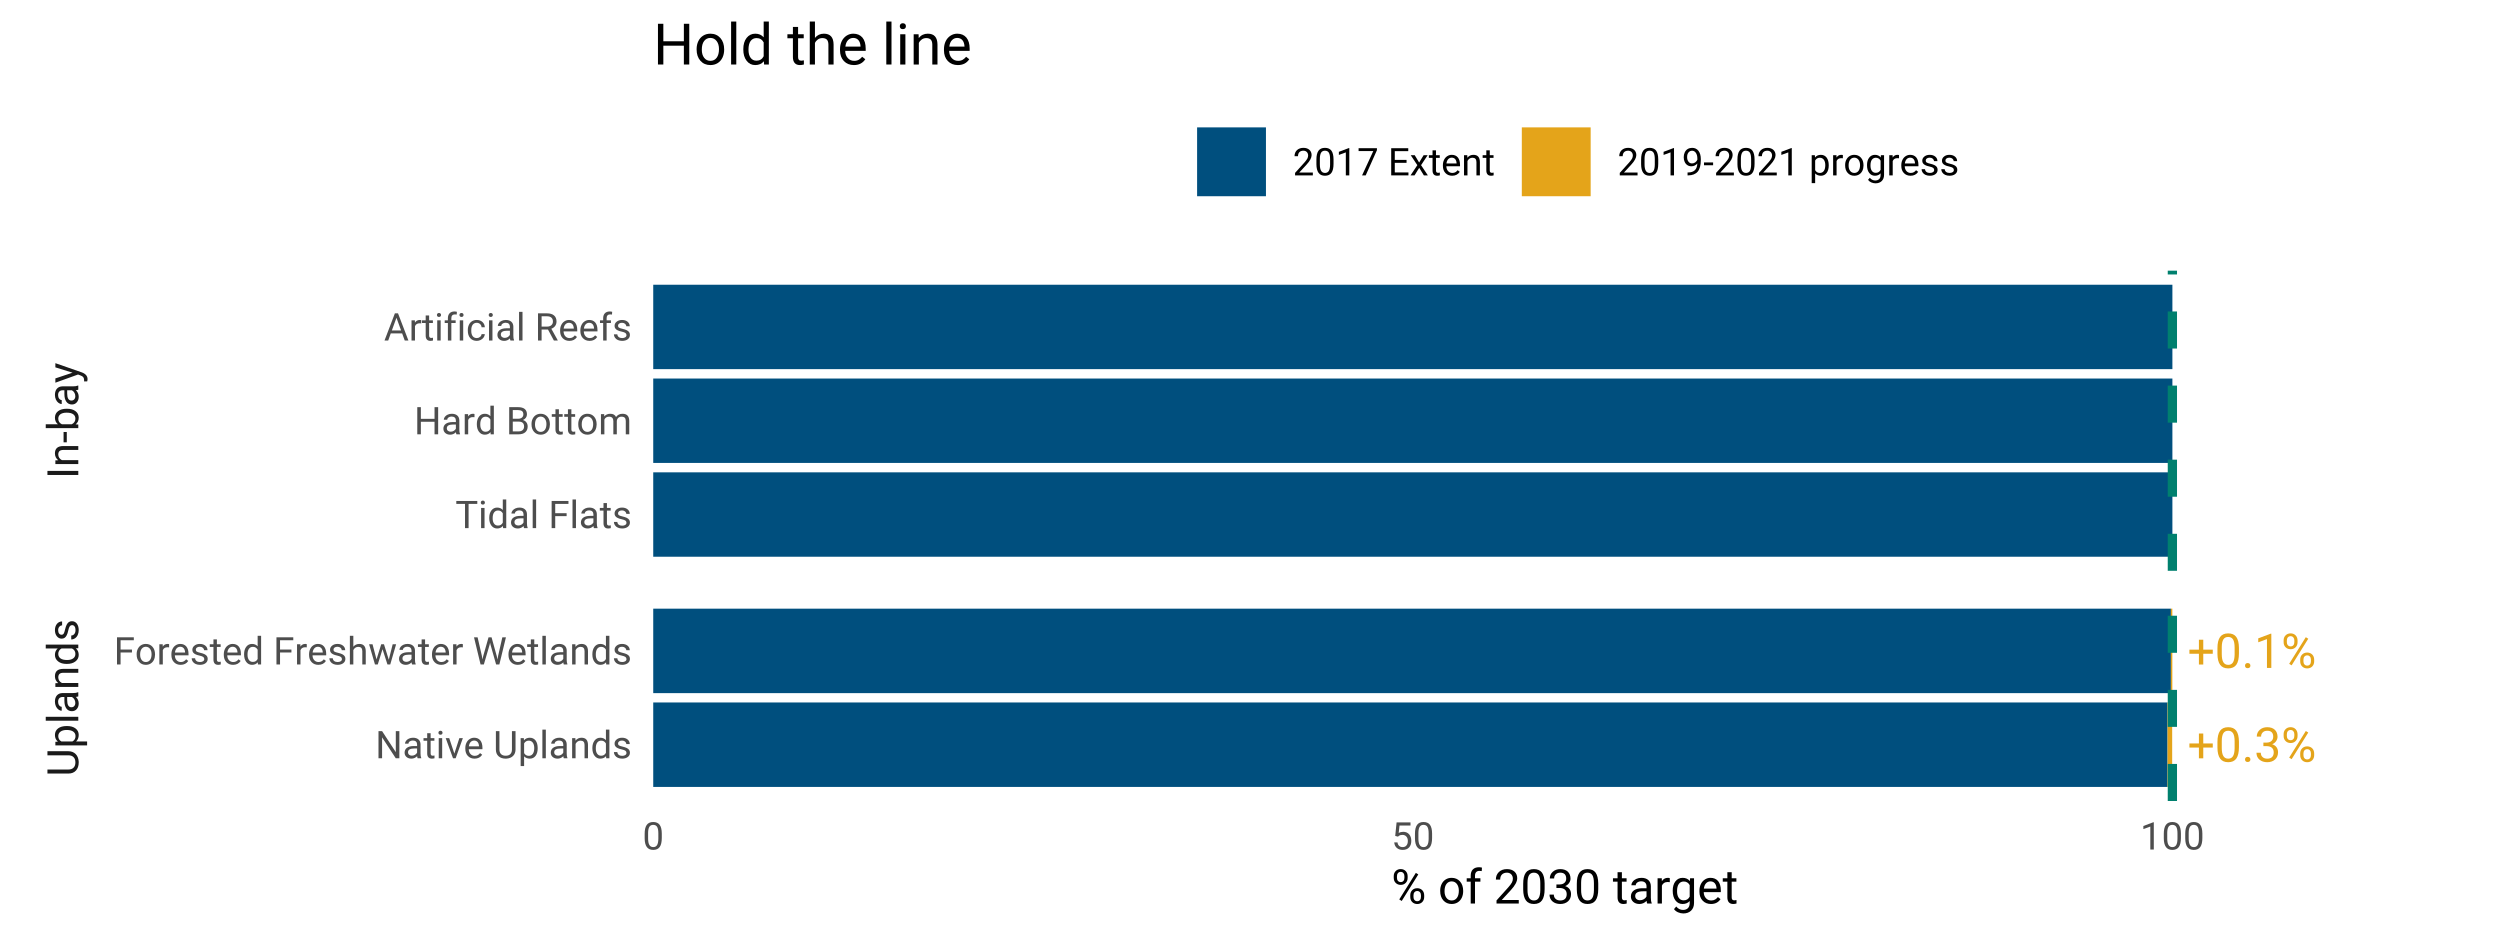 <?xml version="1.0" encoding="UTF-8"?>
<svg xmlns="http://www.w3.org/2000/svg" xmlns:xlink="http://www.w3.org/1999/xlink" width="576pt" height="216pt" viewBox="0 0 576 216" version="1.1">
<defs>
<g>
<symbol overflow="visible" id="glyph0-0">
<path style="stroke:none;" d="M 4.355 0 L 0.539 0 L 0.539 -7.848 L 4.355 -7.848 Z M 4.062 -0.453 L 4.062 -7.391 L 2.586 -3.926 Z M 0.832 -7.324 L 0.832 -0.516 L 2.273 -3.926 Z M 1.047 -0.281 L 3.82 -0.281 L 2.43 -3.559 Z M 2.43 -4.289 L 3.82 -7.566 L 1.047 -7.566 Z M 2.43 -4.289 "/>
</symbol>
<symbol overflow="visible" id="glyph0-1">
<path style="stroke:none;" d="M 3.613 -4.211 L 5.801 -4.211 L 5.801 -3.266 L 3.613 -3.266 L 3.613 -0.785 L 2.609 -0.785 L 2.609 -3.266 L 0.422 -3.266 L 0.422 -4.211 L 2.609 -4.211 L 2.609 -6.5 L 3.613 -6.5 Z M 3.613 -4.211 "/>
</symbol>
<symbol overflow="visible" id="glyph0-2">
<path style="stroke:none;" d="M 5.574 -3.348 C 5.57 -2.176 5.371 -1.309 4.977 -0.742 C 4.574 -0.176 3.953 0.105 3.105 0.109 C 2.266 0.105 1.645 -0.168 1.242 -0.723 C 0.84 -1.277 0.633 -2.109 0.621 -3.211 L 0.621 -4.543 C 0.621 -5.691 0.82 -6.551 1.219 -7.113 C 1.617 -7.676 2.242 -7.957 3.094 -7.957 C 3.938 -7.957 4.559 -7.684 4.957 -7.145 C 5.355 -6.598 5.559 -5.766 5.574 -4.641 Z M 4.578 -4.711 C 4.574 -5.555 4.457 -6.168 4.219 -6.555 C 3.98 -6.941 3.605 -7.137 3.094 -7.137 C 2.582 -7.137 2.207 -6.941 1.977 -6.559 C 1.742 -6.172 1.625 -5.582 1.617 -4.785 L 1.617 -3.191 C 1.617 -2.34 1.738 -1.715 1.984 -1.312 C 2.23 -0.906 2.605 -0.703 3.105 -0.707 C 3.598 -0.703 3.961 -0.895 4.199 -1.277 C 4.438 -1.656 4.562 -2.254 4.578 -3.078 Z M 4.578 -4.711 "/>
</symbol>
<symbol overflow="visible" id="glyph0-3">
<path style="stroke:none;" d="M 0.777 -0.523 C 0.773 -0.691 0.824 -0.836 0.93 -0.953 C 1.027 -1.066 1.18 -1.125 1.391 -1.125 C 1.594 -1.125 1.75 -1.066 1.855 -0.953 C 1.961 -0.836 2.016 -0.691 2.016 -0.523 C 2.016 -0.352 1.961 -0.215 1.855 -0.105 C 1.75 0.004 1.594 0.059 1.391 0.059 C 1.18 0.059 1.027 0.004 0.93 -0.105 C 0.824 -0.215 0.773 -0.352 0.777 -0.523 Z M 0.777 -0.523 "/>
</symbol>
<symbol overflow="visible" id="glyph0-4">
<path style="stroke:none;" d="M 2.102 -4.41 L 2.852 -4.41 C 3.32 -4.414 3.691 -4.539 3.961 -4.781 C 4.23 -5.02 4.363 -5.344 4.367 -5.758 C 4.363 -6.676 3.906 -7.137 2.992 -7.137 C 2.559 -7.137 2.215 -7.012 1.957 -6.766 C 1.699 -6.52 1.57 -6.195 1.574 -5.789 L 0.578 -5.789 C 0.574 -6.41 0.801 -6.926 1.258 -7.34 C 1.711 -7.75 2.289 -7.957 2.992 -7.957 C 3.73 -7.957 4.309 -7.758 4.73 -7.367 C 5.148 -6.973 5.359 -6.43 5.363 -5.734 C 5.359 -5.391 5.25 -5.059 5.031 -4.742 C 4.809 -4.422 4.508 -4.184 4.129 -4.027 C 4.559 -3.887 4.891 -3.66 5.129 -3.348 C 5.359 -3.027 5.477 -2.641 5.48 -2.188 C 5.477 -1.48 5.246 -0.922 4.789 -0.512 C 4.328 -0.098 3.73 0.105 2.996 0.109 C 2.254 0.105 1.656 -0.09 1.199 -0.488 C 0.734 -0.887 0.504 -1.414 0.508 -2.07 L 1.508 -2.07 C 1.504 -1.652 1.641 -1.324 1.91 -1.078 C 2.18 -0.828 2.539 -0.703 2.996 -0.707 C 3.473 -0.703 3.844 -0.828 4.102 -1.082 C 4.355 -1.332 4.48 -1.695 4.484 -2.168 C 4.48 -2.621 4.34 -2.969 4.062 -3.219 C 3.781 -3.461 3.379 -3.586 2.852 -3.594 L 2.102 -3.594 Z M 2.102 -4.41 "/>
</symbol>
<symbol overflow="visible" id="glyph0-5">
<path style="stroke:none;" d="M 0.566 -6.34 C 0.562 -6.809 0.711 -7.195 1.016 -7.504 C 1.312 -7.805 1.699 -7.957 2.172 -7.961 C 2.648 -7.957 3.035 -7.805 3.332 -7.5 C 3.625 -7.191 3.773 -6.793 3.777 -6.309 L 3.777 -5.926 C 3.773 -5.445 3.625 -5.059 3.328 -4.762 C 3.027 -4.461 2.645 -4.312 2.184 -4.312 C 1.711 -4.312 1.324 -4.461 1.023 -4.762 C 0.715 -5.059 0.562 -5.457 0.566 -5.961 Z M 1.309 -5.926 C 1.305 -5.641 1.387 -5.41 1.547 -5.23 C 1.703 -5.047 1.914 -4.957 2.184 -4.961 C 2.438 -4.957 2.645 -5.043 2.801 -5.223 C 2.957 -5.395 3.035 -5.637 3.035 -5.949 L 3.035 -6.344 C 3.035 -6.621 2.957 -6.852 2.801 -7.039 C 2.645 -7.219 2.434 -7.312 2.172 -7.316 C 1.902 -7.312 1.691 -7.219 1.539 -7.039 C 1.383 -6.852 1.305 -6.613 1.309 -6.32 Z M 4.387 -1.926 C 4.383 -2.391 4.531 -2.777 4.836 -3.086 C 5.133 -3.387 5.52 -3.539 5.992 -3.543 C 6.461 -3.539 6.848 -3.387 7.152 -3.09 C 7.453 -2.785 7.605 -2.387 7.605 -1.887 L 7.605 -1.504 C 7.605 -1.031 7.453 -0.645 7.156 -0.34 C 6.852 -0.039 6.469 0.109 6.004 0.113 C 5.535 0.109 5.148 -0.035 4.844 -0.336 C 4.535 -0.633 4.383 -1.035 4.387 -1.535 Z M 5.133 -1.508 C 5.133 -1.219 5.211 -0.984 5.367 -0.805 C 5.523 -0.621 5.734 -0.531 6.004 -0.535 C 6.262 -0.531 6.469 -0.621 6.625 -0.801 C 6.777 -0.977 6.855 -1.219 6.855 -1.527 L 6.855 -1.926 C 6.855 -2.211 6.777 -2.445 6.621 -2.625 C 6.465 -2.805 6.254 -2.895 5.996 -2.895 C 5.738 -2.895 5.531 -2.805 5.371 -2.625 C 5.211 -2.445 5.133 -2.203 5.133 -1.906 Z M 2.41 -0.594 L 1.844 -0.949 L 5.676 -7.082 L 6.242 -6.727 Z M 2.41 -0.594 "/>
</symbol>
<symbol overflow="visible" id="glyph0-6">
<path style="stroke:none;" d="M 3.93 0 L 2.926 0 L 2.926 -6.645 L 0.918 -5.906 L 0.918 -6.812 L 3.773 -7.887 L 3.93 -7.887 Z M 3.93 0 "/>
</symbol>
<symbol overflow="visible" id="glyph1-0">
<path style="stroke:none;" d="M 0 -3.945 L 0 -0.488 L -7.109 -0.488 L -7.109 -3.945 Z M -0.41 -3.68 L -6.695 -3.684 L -3.555 -2.344 Z M -6.637 -0.754 L -0.469 -0.75 L -3.555 -2.062 Z M -0.254 -0.945 L -0.254 -3.461 L -3.223 -2.203 Z M -3.887 -2.203 L -6.855 -3.461 L -6.855 -0.949 Z M -3.887 -2.203 "/>
</symbol>
<symbol overflow="visible" id="glyph1-1">
<path style="stroke:none;" d="M 0 -1.832 L 0 -0.895 L -7.109 -0.895 L -7.109 -1.832 Z M 0 -1.832 "/>
</symbol>
<symbol overflow="visible" id="glyph1-2">
<path style="stroke:none;" d="M -5.281 -1.539 L -4.617 -1.566 C -5.125 -1.965 -5.379 -2.492 -5.383 -3.148 C -5.379 -4.262 -4.75 -4.828 -3.492 -4.84 L 0 -4.84 L 0 -3.938 L -3.496 -3.938 C -3.875 -3.93 -4.156 -3.84 -4.34 -3.672 C -4.52 -3.5 -4.609 -3.234 -4.613 -2.875 C -4.609 -2.582 -4.531 -2.324 -4.379 -2.105 C -4.219 -1.879 -4.016 -1.707 -3.766 -1.586 L 0 -1.586 L 0 -0.684 L -5.281 -0.684 Z M -5.281 -1.539 "/>
</symbol>
<symbol overflow="visible" id="glyph1-3">
<path style="stroke:none;" d="M -2.652 -2.562 L -2.652 -0.18 L -3.391 -0.18 L -3.391 -2.562 Z M -2.652 -2.562 "/>
</symbol>
<symbol overflow="visible" id="glyph1-4">
<path style="stroke:none;" d="M -2.582 -5.156 C -1.773 -5.156 -1.125 -4.969 -0.637 -4.598 C -0.148 -4.227 0.094 -3.73 0.098 -3.105 C 0.094 -2.438 -0.141 -1.922 -0.609 -1.559 L 0 -1.516 L 0 -0.684 L -7.5 -0.684 L -7.5 -1.586 L -4.703 -1.586 C -5.152 -1.949 -5.379 -2.453 -5.383 -3.094 C -5.379 -3.734 -5.137 -4.238 -4.652 -4.605 C -4.168 -4.973 -3.504 -5.156 -2.66 -5.156 Z M -2.684 -4.254 C -3.301 -4.254 -3.773 -4.133 -4.109 -3.895 C -4.441 -3.656 -4.609 -3.316 -4.613 -2.871 C -4.609 -2.273 -4.336 -1.844 -3.785 -1.586 L -1.5 -1.586 C -0.945 -1.859 -0.668 -2.293 -0.668 -2.883 C -0.668 -3.312 -0.836 -3.648 -1.172 -3.891 C -1.508 -4.133 -2.012 -4.254 -2.684 -4.254 Z M -2.684 -4.254 "/>
</symbol>
<symbol overflow="visible" id="glyph1-5">
<path style="stroke:none;" d="M 0 -3.945 C -0.102 -3.891 -0.285 -3.852 -0.555 -3.82 C -0.121 -3.398 0.094 -2.895 0.098 -2.312 C 0.094 -1.789 -0.051 -1.363 -0.344 -1.031 C -0.637 -0.695 -1.012 -0.527 -1.465 -0.531 C -2.012 -0.527 -2.438 -0.738 -2.746 -1.16 C -3.047 -1.578 -3.199 -2.164 -3.203 -2.926 L -3.203 -3.805 L -3.617 -3.805 C -3.93 -3.801 -4.184 -3.707 -4.371 -3.52 C -4.559 -3.328 -4.652 -3.051 -4.652 -2.688 C -4.652 -2.363 -4.57 -2.094 -4.406 -1.875 C -4.242 -1.656 -4.047 -1.547 -3.82 -1.547 L -3.82 -0.641 C -4.082 -0.637 -4.336 -0.73 -4.582 -0.922 C -4.828 -1.105 -5.023 -1.359 -5.168 -1.684 C -5.309 -2 -5.379 -2.352 -5.383 -2.738 C -5.379 -3.344 -5.227 -3.82 -4.926 -4.168 C -4.617 -4.512 -4.199 -4.691 -3.668 -4.707 L -1.234 -4.707 C -0.746 -4.703 -0.359 -4.766 -0.078 -4.891 L 0 -4.891 Z M -0.688 -2.445 C -0.684 -2.727 -0.758 -2.996 -0.906 -3.25 C -1.051 -3.504 -1.242 -3.688 -1.48 -3.805 L -2.562 -3.805 L -2.562 -3.094 C -2.559 -1.988 -2.238 -1.434 -1.594 -1.438 C -1.309 -1.434 -1.086 -1.527 -0.926 -1.719 C -0.766 -1.902 -0.684 -2.145 -0.688 -2.445 Z M -0.688 -2.445 "/>
</symbol>
<symbol overflow="visible" id="glyph1-6">
<path style="stroke:none;" d="M -1.324 -2.414 L -5.281 -3.645 L -5.281 -4.609 L 0.816 -2.484 C 1.691 -2.156 2.133 -1.633 2.133 -0.918 L 2.117 -0.746 L 2.055 -0.41 L 1.324 -0.41 L 1.344 -0.652 C 1.34 -0.957 1.277 -1.195 1.156 -1.367 C 1.031 -1.535 0.809 -1.68 0.48 -1.793 L -0.059 -1.992 L -5.281 -0.109 L -5.281 -1.094 Z M -1.324 -2.414 "/>
</symbol>
<symbol overflow="visible" id="glyph1-7">
<path style="stroke:none;" d="M -7.109 -5.828 L -2.273 -5.828 C -1.602 -5.824 -1.051 -5.613 -0.629 -5.195 C -0.199 -4.777 0.035 -4.211 0.09 -3.496 L 0.098 -3.246 C 0.094 -2.465 -0.113 -1.844 -0.531 -1.387 C -0.949 -0.922 -1.527 -0.688 -2.266 -0.684 L -7.109 -0.684 L -7.109 -1.613 L -2.297 -1.613 C -1.781 -1.605 -1.379 -1.746 -1.094 -2.035 C -0.809 -2.316 -0.668 -2.723 -0.668 -3.246 C -0.668 -3.777 -0.809 -4.184 -1.094 -4.465 C -1.375 -4.746 -1.773 -4.887 -2.289 -4.887 L -7.109 -4.887 Z M -7.109 -5.828 "/>
</symbol>
<symbol overflow="visible" id="glyph1-8">
<path style="stroke:none;" d="M -2.582 -5.148 C -1.773 -5.145 -1.125 -4.961 -0.637 -4.594 C -0.148 -4.227 0.094 -3.727 0.098 -3.102 C 0.094 -2.457 -0.105 -1.953 -0.512 -1.586 L 2.031 -1.586 L 2.031 -0.684 L -5.281 -0.684 L -5.281 -1.508 L -4.695 -1.555 C -5.148 -1.918 -5.379 -2.43 -5.383 -3.086 C -5.379 -3.719 -5.141 -4.223 -4.664 -4.594 C -4.184 -4.961 -3.516 -5.145 -2.664 -5.148 Z M -2.684 -4.242 C -3.277 -4.242 -3.746 -4.113 -4.094 -3.859 C -4.438 -3.605 -4.609 -3.258 -4.613 -2.816 C -4.609 -2.266 -4.367 -1.855 -3.887 -1.586 L -1.363 -1.586 C -0.879 -1.855 -0.637 -2.27 -0.641 -2.828 C -0.637 -3.258 -0.809 -3.602 -1.152 -3.859 C -1.492 -4.113 -2.004 -4.242 -2.684 -4.242 Z M -2.684 -4.242 "/>
</symbol>
<symbol overflow="visible" id="glyph1-9">
<path style="stroke:none;" d="M 0 -1.664 L 0 -0.762 L -7.5 -0.762 L -7.5 -1.664 Z M 0 -1.664 "/>
</symbol>
<symbol overflow="visible" id="glyph1-10">
<path style="stroke:none;" d="M -2.688 -0.465 C -3.496 -0.461 -4.148 -0.652 -4.641 -1.039 C -5.133 -1.422 -5.379 -1.926 -5.383 -2.551 C -5.379 -3.164 -5.168 -3.656 -4.746 -4.02 L -7.5 -4.02 L -7.5 -4.922 L 0 -4.922 L 0 -4.094 L -0.566 -4.047 C -0.125 -3.684 0.094 -3.18 0.098 -2.539 C 0.094 -1.922 -0.152 -1.426 -0.652 -1.043 C -1.152 -0.656 -1.809 -0.461 -2.617 -0.465 Z M -2.582 -1.367 C -1.98 -1.363 -1.512 -1.488 -1.176 -1.738 C -0.836 -1.984 -0.668 -2.328 -0.668 -2.766 C -0.668 -3.336 -0.926 -3.754 -1.441 -4.02 L -3.867 -4.02 C -4.363 -3.746 -4.609 -3.328 -4.613 -2.773 C -4.609 -2.328 -4.441 -1.984 -4.102 -1.738 C -3.758 -1.488 -3.25 -1.363 -2.582 -1.367 Z M -2.582 -1.367 "/>
</symbol>
<symbol overflow="visible" id="glyph1-11">
<path style="stroke:none;" d="M -1.402 -3.758 C -1.641 -3.754 -1.832 -3.664 -1.969 -3.48 C -2.102 -3.297 -2.215 -2.977 -2.316 -2.52 C -2.41 -2.062 -2.527 -1.699 -2.668 -1.434 C -2.801 -1.164 -2.965 -0.965 -3.156 -0.836 C -3.344 -0.707 -3.57 -0.645 -3.832 -0.645 C -4.266 -0.645 -4.633 -0.824 -4.934 -1.191 C -5.23 -1.555 -5.379 -2.023 -5.383 -2.598 C -5.379 -3.191 -5.223 -3.68 -4.918 -4.055 C -4.605 -4.426 -4.211 -4.609 -3.73 -4.613 L -3.73 -3.707 C -3.977 -3.703 -4.191 -3.598 -4.371 -3.391 C -4.551 -3.18 -4.641 -2.914 -4.641 -2.598 C -4.641 -2.266 -4.566 -2.008 -4.426 -1.824 C -4.277 -1.637 -4.09 -1.547 -3.863 -1.547 C -3.641 -1.547 -3.477 -1.633 -3.367 -1.805 C -3.254 -1.977 -3.148 -2.289 -3.051 -2.742 C -2.945 -3.191 -2.824 -3.555 -2.688 -3.836 C -2.547 -4.113 -2.379 -4.32 -2.184 -4.461 C -1.984 -4.594 -1.746 -4.664 -1.465 -4.664 C -0.992 -4.664 -0.613 -4.473 -0.328 -4.098 C -0.047 -3.715 0.094 -3.227 0.098 -2.625 C 0.094 -2.203 0.023 -1.828 -0.125 -1.504 C -0.273 -1.176 -0.484 -0.922 -0.754 -0.738 C -1.02 -0.555 -1.309 -0.461 -1.625 -0.465 L -1.625 -1.367 C -1.32 -1.379 -1.082 -1.5 -0.906 -1.73 C -0.727 -1.953 -0.637 -2.254 -0.641 -2.625 C -0.637 -2.969 -0.707 -3.242 -0.848 -3.449 C -0.984 -3.652 -1.168 -3.754 -1.402 -3.758 Z M -1.402 -3.758 "/>
</symbol>
<symbol overflow="visible" id="glyph2-0">
<path style="stroke:none;" d="M 3.473 0 L 0.43 0 L 0.43 -6.258 L 3.473 -6.258 Z M 3.238 -0.359 L 3.238 -5.891 L 2.062 -3.129 Z M 0.66 -5.84 L 0.66 -0.414 L 1.812 -3.129 Z M 0.832 -0.223 L 3.047 -0.223 L 1.938 -2.836 Z M 1.938 -3.422 L 3.047 -6.031 L 0.832 -6.031 Z M 1.938 -3.422 "/>
</symbol>
<symbol overflow="visible" id="glyph2-1">
<path style="stroke:none;" d="M 4.441 -2.668 C 4.441 -1.734 4.281 -1.043 3.965 -0.594 C 3.645 -0.141 3.148 0.082 2.477 0.086 C 1.805 0.082 1.309 -0.137 0.992 -0.578 C 0.668 -1.02 0.504 -1.68 0.496 -2.562 L 0.496 -3.621 C 0.492 -4.539 0.652 -5.223 0.973 -5.672 C 1.289 -6.117 1.785 -6.34 2.465 -6.344 C 3.137 -6.34 3.633 -6.125 3.953 -5.695 C 4.27 -5.262 4.434 -4.594 4.441 -3.699 Z M 3.648 -3.754 C 3.645 -4.426 3.551 -4.918 3.363 -5.227 C 3.176 -5.531 2.875 -5.684 2.465 -5.688 C 2.055 -5.684 1.758 -5.531 1.574 -5.227 C 1.387 -4.922 1.293 -4.449 1.289 -3.816 L 1.289 -2.543 C 1.289 -1.867 1.387 -1.367 1.582 -1.047 C 1.777 -0.723 2.074 -0.562 2.477 -0.562 C 2.863 -0.562 3.152 -0.711 3.348 -1.016 C 3.535 -1.316 3.637 -1.797 3.648 -2.453 Z M 3.648 -3.754 "/>
</symbol>
<symbol overflow="visible" id="glyph2-2">
<path style="stroke:none;" d="M 0.887 -3.137 L 1.203 -6.258 L 4.41 -6.258 L 4.41 -5.523 L 1.879 -5.523 L 1.688 -3.816 C 1.992 -3.992 2.34 -4.082 2.734 -4.086 C 3.301 -4.082 3.754 -3.895 4.09 -3.52 C 4.426 -3.141 4.594 -2.633 4.594 -1.992 C 4.594 -1.348 4.418 -0.84 4.07 -0.469 C 3.723 -0.102 3.238 0.082 2.613 0.086 C 2.059 0.082 1.605 -0.066 1.258 -0.371 C 0.906 -0.676 0.707 -1.102 0.66 -1.645 L 1.414 -1.645 C 1.461 -1.285 1.59 -1.016 1.797 -0.836 C 2 -0.652 2.273 -0.562 2.613 -0.562 C 2.98 -0.562 3.27 -0.688 3.48 -0.941 C 3.691 -1.191 3.797 -1.539 3.797 -1.984 C 3.797 -2.402 3.684 -2.738 3.457 -2.992 C 3.23 -3.246 2.926 -3.375 2.547 -3.375 C 2.199 -3.375 1.926 -3.297 1.73 -3.145 L 1.52 -2.973 Z M 0.887 -3.137 "/>
</symbol>
<symbol overflow="visible" id="glyph2-3">
<path style="stroke:none;" d="M 3.133 0 L 2.332 0 L 2.332 -5.297 L 0.73 -4.711 L 0.73 -5.43 L 3.008 -6.285 L 3.133 -6.285 Z M 3.133 0 "/>
</symbol>
<symbol overflow="visible" id="glyph2-4">
<path style="stroke:none;" d="M 5.047 -5.582 L 3.039 -5.582 L 3.039 0 L 2.219 0 L 2.219 -5.582 L 0.211 -5.582 L 0.211 -6.258 L 5.047 -6.258 Z M 5.047 -5.582 "/>
</symbol>
<symbol overflow="visible" id="glyph2-5">
<path style="stroke:none;" d="M 1.465 0 L 0.672 0 L 0.672 -4.648 L 1.465 -4.648 Z M 0.605 -5.883 C 0.602 -6.008 0.641 -6.113 0.723 -6.207 C 0.801 -6.293 0.918 -6.34 1.074 -6.344 C 1.223 -6.34 1.34 -6.293 1.426 -6.207 C 1.504 -6.113 1.547 -6.004 1.547 -5.879 C 1.547 -5.746 1.504 -5.641 1.426 -5.559 C 1.34 -5.469 1.223 -5.426 1.074 -5.43 C 0.918 -5.426 0.801 -5.469 0.723 -5.559 C 0.641 -5.641 0.602 -5.75 0.605 -5.883 Z M 0.605 -5.883 "/>
</symbol>
<symbol overflow="visible" id="glyph2-6">
<path style="stroke:none;" d="M 0.41 -2.363 C 0.41 -3.074 0.578 -3.648 0.914 -4.082 C 1.25 -4.516 1.691 -4.734 2.242 -4.734 C 2.785 -4.734 3.215 -4.547 3.535 -4.176 L 3.535 -6.602 L 4.332 -6.602 L 4.332 0 L 3.602 0 L 3.562 -0.5 C 3.242 -0.109 2.797 0.082 2.234 0.086 C 1.691 0.082 1.254 -0.137 0.918 -0.574 C 0.578 -1.016 0.41 -1.59 0.41 -2.305 Z M 1.203 -2.273 C 1.199 -1.746 1.309 -1.332 1.527 -1.035 C 1.742 -0.734 2.043 -0.586 2.434 -0.59 C 2.934 -0.586 3.301 -0.812 3.535 -1.266 L 3.535 -3.402 C 3.293 -3.84 2.93 -4.059 2.441 -4.062 C 2.047 -4.059 1.742 -3.91 1.527 -3.609 C 1.309 -3.309 1.199 -2.863 1.203 -2.273 Z M 1.203 -2.273 "/>
</symbol>
<symbol overflow="visible" id="glyph2-7">
<path style="stroke:none;" d="M 3.473 0 C 3.422 -0.09 3.383 -0.25 3.359 -0.488 C 2.984 -0.105 2.543 0.082 2.035 0.086 C 1.574 0.082 1.199 -0.043 0.906 -0.301 C 0.613 -0.559 0.469 -0.891 0.469 -1.289 C 0.469 -1.773 0.652 -2.148 1.02 -2.418 C 1.387 -2.684 1.902 -2.816 2.574 -2.82 L 3.348 -2.82 L 3.348 -3.184 C 3.344 -3.457 3.262 -3.68 3.098 -3.848 C 2.93 -4.008 2.684 -4.09 2.363 -4.094 C 2.074 -4.09 1.836 -4.02 1.648 -3.879 C 1.453 -3.734 1.359 -3.559 1.363 -3.359 L 0.562 -3.359 C 0.562 -3.586 0.645 -3.812 0.809 -4.031 C 0.973 -4.246 1.195 -4.414 1.48 -4.543 C 1.758 -4.668 2.066 -4.734 2.41 -4.734 C 2.941 -4.734 3.363 -4.598 3.668 -4.332 C 3.973 -4.062 4.129 -3.695 4.141 -3.227 L 4.141 -1.086 C 4.137 -0.656 4.191 -0.32 4.305 -0.07 L 4.305 0 Z M 2.152 -0.605 C 2.398 -0.602 2.637 -0.668 2.859 -0.797 C 3.082 -0.926 3.242 -1.094 3.348 -1.301 L 3.348 -2.258 L 2.723 -2.258 C 1.746 -2.254 1.258 -1.969 1.262 -1.402 C 1.258 -1.148 1.344 -0.953 1.512 -0.816 C 1.676 -0.672 1.887 -0.602 2.152 -0.605 Z M 2.152 -0.605 "/>
</symbol>
<symbol overflow="visible" id="glyph2-8">
<path style="stroke:none;" d="M 1.465 0 L 0.672 0 L 0.672 -6.602 L 1.465 -6.602 Z M 1.465 0 "/>
</symbol>
<symbol overflow="visible" id="glyph2-9">
<path style="stroke:none;" d=""/>
</symbol>
<symbol overflow="visible" id="glyph2-10">
<path style="stroke:none;" d="M 4.176 -2.762 L 1.551 -2.762 L 1.551 0 L 0.727 0 L 0.727 -6.258 L 4.602 -6.258 L 4.602 -5.582 L 1.551 -5.582 L 1.551 -3.438 L 4.176 -3.438 Z M 4.176 -2.762 "/>
</symbol>
<symbol overflow="visible" id="glyph2-11">
<path style="stroke:none;" d="M 1.68 -5.773 L 1.68 -4.648 L 2.547 -4.648 L 2.547 -4.035 L 1.68 -4.035 L 1.68 -1.148 C 1.676 -0.961 1.715 -0.82 1.797 -0.727 C 1.871 -0.633 2.004 -0.586 2.191 -0.59 C 2.281 -0.586 2.406 -0.602 2.57 -0.641 L 2.57 0 C 2.359 0.055 2.156 0.082 1.961 0.086 C 1.602 0.082 1.332 -0.023 1.156 -0.234 C 0.973 -0.449 0.883 -0.754 0.887 -1.152 L 0.887 -4.035 L 0.039 -4.035 L 0.039 -4.648 L 0.887 -4.648 L 0.887 -5.773 Z M 1.68 -5.773 "/>
</symbol>
<symbol overflow="visible" id="glyph2-12">
<path style="stroke:none;" d="M 3.309 -1.234 C 3.305 -1.445 3.223 -1.613 3.066 -1.734 C 2.902 -1.852 2.621 -1.953 2.219 -2.043 C 1.816 -2.125 1.496 -2.227 1.262 -2.352 C 1.02 -2.469 0.844 -2.613 0.734 -2.781 C 0.617 -2.945 0.562 -3.145 0.566 -3.375 C 0.562 -3.754 0.723 -4.074 1.051 -4.34 C 1.371 -4.602 1.785 -4.734 2.285 -4.734 C 2.812 -4.734 3.238 -4.598 3.57 -4.324 C 3.895 -4.051 4.059 -3.703 4.062 -3.281 L 3.262 -3.281 C 3.258 -3.5 3.164 -3.688 2.984 -3.844 C 2.797 -4 2.566 -4.078 2.285 -4.082 C 1.996 -4.078 1.77 -4.016 1.605 -3.891 C 1.441 -3.766 1.359 -3.602 1.363 -3.398 C 1.359 -3.203 1.434 -3.059 1.59 -2.965 C 1.738 -2.867 2.012 -2.773 2.41 -2.684 C 2.805 -2.594 3.129 -2.488 3.375 -2.367 C 3.621 -2.242 3.801 -2.094 3.922 -1.922 C 4.039 -1.75 4.102 -1.539 4.102 -1.289 C 4.102 -0.871 3.934 -0.535 3.602 -0.289 C 3.27 -0.039 2.84 0.082 2.312 0.086 C 1.938 0.082 1.609 0.02 1.324 -0.109 C 1.035 -0.238 0.809 -0.422 0.652 -0.664 C 0.488 -0.898 0.41 -1.156 0.41 -1.43 L 1.203 -1.43 C 1.215 -1.164 1.324 -0.953 1.523 -0.797 C 1.719 -0.641 1.98 -0.562 2.312 -0.562 C 2.609 -0.562 2.852 -0.621 3.035 -0.746 C 3.215 -0.863 3.305 -1.027 3.309 -1.234 Z M 3.309 -1.234 "/>
</symbol>
<symbol overflow="visible" id="glyph2-13">
<path style="stroke:none;" d="M 5.535 0 L 4.703 0 L 4.703 -2.891 L 1.551 -2.891 L 1.551 0 L 0.727 0 L 0.727 -6.258 L 1.551 -6.258 L 1.551 -3.566 L 4.703 -3.566 L 4.703 -6.258 L 5.535 -6.258 Z M 5.535 0 "/>
</symbol>
<symbol overflow="visible" id="glyph2-14">
<path style="stroke:none;" d="M 2.848 -3.938 C 2.727 -3.953 2.594 -3.961 2.457 -3.965 C 1.934 -3.961 1.582 -3.738 1.398 -3.301 L 1.398 0 L 0.602 0 L 0.602 -4.648 L 1.375 -4.648 L 1.387 -4.113 C 1.645 -4.527 2.016 -4.734 2.496 -4.734 C 2.648 -4.734 2.766 -4.715 2.848 -4.676 Z M 2.848 -3.938 "/>
</symbol>
<symbol overflow="visible" id="glyph2-15">
<path style="stroke:none;" d="M 0.727 0 L 0.727 -6.258 L 2.773 -6.258 C 3.445 -6.258 3.957 -6.117 4.301 -5.836 C 4.645 -5.555 4.816 -5.137 4.816 -4.59 C 4.816 -4.293 4.73 -4.035 4.566 -3.812 C 4.398 -3.586 4.176 -3.414 3.891 -3.293 C 4.227 -3.195 4.492 -3.012 4.688 -2.75 C 4.883 -2.484 4.98 -2.172 4.984 -1.805 C 4.98 -1.242 4.797 -0.801 4.438 -0.48 C 4.07 -0.16 3.559 0 2.895 0 Z M 1.551 -2.926 L 1.551 -0.676 L 2.914 -0.676 C 3.293 -0.672 3.598 -0.773 3.82 -0.973 C 4.043 -1.172 4.152 -1.445 4.156 -1.797 C 4.152 -2.547 3.742 -2.922 2.926 -2.926 Z M 1.551 -3.59 L 2.797 -3.59 C 3.156 -3.586 3.445 -3.676 3.664 -3.859 C 3.875 -4.035 3.984 -4.281 3.988 -4.594 C 3.984 -4.938 3.883 -5.188 3.688 -5.348 C 3.484 -5.5 3.18 -5.578 2.773 -5.582 L 1.551 -5.582 Z M 1.551 -3.59 "/>
</symbol>
<symbol overflow="visible" id="glyph2-16">
<path style="stroke:none;" d="M 0.391 -2.367 C 0.387 -2.82 0.477 -3.227 0.66 -3.594 C 0.836 -3.953 1.086 -4.234 1.406 -4.438 C 1.727 -4.633 2.09 -4.734 2.5 -4.734 C 3.129 -4.734 3.641 -4.516 4.035 -4.078 C 4.426 -3.641 4.621 -3.055 4.625 -2.328 L 4.625 -2.273 C 4.621 -1.82 4.535 -1.414 4.363 -1.055 C 4.188 -0.695 3.938 -0.414 3.617 -0.215 C 3.293 -0.016 2.926 0.082 2.508 0.086 C 1.875 0.082 1.363 -0.133 0.977 -0.57 C 0.582 -1.008 0.387 -1.59 0.391 -2.312 Z M 1.191 -2.273 C 1.188 -1.758 1.309 -1.344 1.547 -1.031 C 1.785 -0.719 2.105 -0.562 2.508 -0.562 C 2.914 -0.562 3.234 -0.719 3.473 -1.035 C 3.707 -1.352 3.824 -1.797 3.828 -2.367 C 3.824 -2.875 3.703 -3.285 3.465 -3.605 C 3.219 -3.918 2.898 -4.078 2.5 -4.082 C 2.105 -4.078 1.789 -3.922 1.551 -3.613 C 1.309 -3.297 1.188 -2.852 1.191 -2.273 Z M 1.191 -2.273 "/>
</symbol>
<symbol overflow="visible" id="glyph2-17">
<path style="stroke:none;" d="M 1.348 -4.648 L 1.371 -4.133 C 1.711 -4.531 2.168 -4.734 2.75 -4.734 C 3.398 -4.734 3.844 -4.484 4.078 -3.988 C 4.23 -4.211 4.43 -4.391 4.68 -4.527 C 4.926 -4.664 5.219 -4.734 5.559 -4.734 C 6.578 -4.734 7.098 -4.195 7.117 -3.117 L 7.117 0 L 6.32 0 L 6.32 -3.066 C 6.316 -3.395 6.242 -3.645 6.094 -3.812 C 5.941 -3.977 5.684 -4.059 5.328 -4.062 C 5.031 -4.059 4.789 -3.973 4.594 -3.797 C 4.398 -3.617 4.285 -3.379 4.254 -3.086 L 4.254 0 L 3.453 0 L 3.453 -3.047 C 3.449 -3.723 3.121 -4.059 2.461 -4.062 C 1.938 -4.059 1.578 -3.836 1.391 -3.395 L 1.391 0 L 0.598 0 L 0.598 -4.648 Z M 1.348 -4.648 "/>
</symbol>
<symbol overflow="visible" id="glyph2-18">
<path style="stroke:none;" d="M 4.18 -1.637 L 1.559 -1.637 L 0.973 0 L 0.121 0 L 2.508 -6.258 L 3.23 -6.258 L 5.625 0 L 4.777 0 Z M 1.809 -2.312 L 3.938 -2.312 L 2.871 -5.238 Z M 1.809 -2.312 "/>
</symbol>
<symbol overflow="visible" id="glyph2-19">
<path style="stroke:none;" d="M 0.992 0 L 0.992 -4.035 L 0.258 -4.035 L 0.258 -4.648 L 0.992 -4.648 L 0.992 -5.125 C 0.988 -5.621 1.121 -6.008 1.391 -6.281 C 1.656 -6.555 2.035 -6.691 2.523 -6.691 C 2.703 -6.691 2.883 -6.664 3.066 -6.617 L 3.023 -5.977 C 2.891 -6 2.746 -6.012 2.594 -6.016 C 2.332 -6.012 2.133 -5.938 1.996 -5.789 C 1.855 -5.637 1.785 -5.418 1.789 -5.141 L 1.789 -4.648 L 2.781 -4.648 L 2.781 -4.035 L 1.789 -4.035 L 1.789 0 Z M 0.992 0 "/>
</symbol>
<symbol overflow="visible" id="glyph2-20">
<path style="stroke:none;" d="M 2.465 -0.562 C 2.746 -0.562 2.992 -0.648 3.207 -0.82 C 3.418 -0.992 3.539 -1.207 3.562 -1.465 L 4.312 -1.465 C 4.297 -1.199 4.203 -0.945 4.039 -0.703 C 3.867 -0.461 3.641 -0.27 3.359 -0.129 C 3.074 0.012 2.777 0.082 2.465 0.086 C 1.828 0.082 1.324 -0.125 0.953 -0.547 C 0.578 -0.965 0.391 -1.543 0.395 -2.281 L 0.395 -2.414 C 0.391 -2.867 0.477 -3.27 0.645 -3.621 C 0.809 -3.973 1.047 -4.246 1.359 -4.441 C 1.672 -4.637 2.039 -4.734 2.461 -4.734 C 2.984 -4.734 3.418 -4.578 3.762 -4.266 C 4.105 -3.953 4.289 -3.547 4.312 -3.051 L 3.562 -3.051 C 3.539 -3.352 3.422 -3.598 3.219 -3.793 C 3.012 -3.98 2.762 -4.078 2.461 -4.082 C 2.055 -4.078 1.742 -3.934 1.523 -3.645 C 1.301 -3.355 1.188 -2.934 1.191 -2.383 L 1.191 -2.234 C 1.188 -1.695 1.297 -1.285 1.52 -0.996 C 1.738 -0.707 2.055 -0.562 2.465 -0.562 Z M 2.465 -0.562 "/>
</symbol>
<symbol overflow="visible" id="glyph2-21">
<path style="stroke:none;" d="M 3.02 -2.531 L 1.551 -2.531 L 1.551 0 L 0.723 0 L 0.723 -6.258 L 2.793 -6.258 C 3.496 -6.258 4.039 -6.094 4.418 -5.773 C 4.797 -5.449 4.984 -4.984 4.988 -4.375 C 4.984 -3.98 4.879 -3.641 4.672 -3.355 C 4.457 -3.062 4.164 -2.848 3.793 -2.707 L 5.266 -0.051 L 5.266 0 L 4.379 0 Z M 1.551 -3.207 L 2.82 -3.207 C 3.227 -3.203 3.555 -3.309 3.797 -3.523 C 4.039 -3.734 4.16 -4.02 4.16 -4.375 C 4.16 -4.762 4.043 -5.059 3.812 -5.266 C 3.582 -5.473 3.25 -5.578 2.816 -5.582 L 1.551 -5.582 Z M 1.551 -3.207 "/>
</symbol>
<symbol overflow="visible" id="glyph2-22">
<path style="stroke:none;" d="M 2.531 0.086 C 1.898 0.082 1.383 -0.121 0.992 -0.535 C 0.594 -0.945 0.398 -1.5 0.398 -2.195 L 0.398 -2.344 C 0.398 -2.805 0.484 -3.215 0.664 -3.578 C 0.836 -3.938 1.082 -4.219 1.402 -4.426 C 1.715 -4.629 2.059 -4.734 2.434 -4.734 C 3.035 -4.734 3.504 -4.535 3.84 -4.137 C 4.172 -3.738 4.34 -3.168 4.344 -2.43 L 4.344 -2.098 L 1.195 -2.098 C 1.203 -1.637 1.336 -1.266 1.594 -0.984 C 1.852 -0.703 2.176 -0.562 2.574 -0.562 C 2.852 -0.562 3.09 -0.617 3.285 -0.734 C 3.477 -0.844 3.648 -0.996 3.797 -1.191 L 4.285 -0.812 C 3.891 -0.215 3.309 0.082 2.531 0.086 Z M 2.434 -4.082 C 2.105 -4.078 1.836 -3.961 1.621 -3.73 C 1.402 -3.496 1.27 -3.168 1.219 -2.75 L 3.551 -2.75 L 3.551 -2.809 C 3.527 -3.211 3.418 -3.527 3.223 -3.75 C 3.027 -3.969 2.762 -4.078 2.434 -4.082 Z M 2.434 -4.082 "/>
</symbol>
<symbol overflow="visible" id="glyph2-23">
<path style="stroke:none;" d="M 5.535 0 L 4.703 0 L 1.555 -4.82 L 1.555 0 L 0.727 0 L 0.727 -6.258 L 1.555 -6.258 L 4.715 -1.414 L 4.715 -6.258 L 5.535 -6.258 Z M 5.535 0 "/>
</symbol>
<symbol overflow="visible" id="glyph2-24">
<path style="stroke:none;" d="M 2.137 -1.078 L 3.289 -4.648 L 4.098 -4.648 L 2.434 0 L 1.828 0 L 0.141 -4.648 L 0.953 -4.648 Z M 2.137 -1.078 "/>
</symbol>
<symbol overflow="visible" id="glyph2-25">
<path style="stroke:none;" d="M 5.129 -6.258 L 5.129 -2.004 C 5.121 -1.41 4.938 -0.926 4.574 -0.555 C 4.203 -0.18 3.703 0.027 3.078 0.078 L 2.859 0.086 C 2.172 0.082 1.625 -0.102 1.219 -0.469 C 0.812 -0.836 0.605 -1.344 0.602 -1.992 L 0.602 -6.258 L 1.418 -6.258 L 1.418 -2.02 C 1.418 -1.562 1.539 -1.211 1.789 -0.965 C 2.035 -0.711 2.395 -0.586 2.859 -0.59 C 3.324 -0.586 3.68 -0.711 3.93 -0.961 C 4.176 -1.211 4.301 -1.562 4.301 -2.016 L 4.301 -6.258 Z M 5.129 -6.258 "/>
</symbol>
<symbol overflow="visible" id="glyph2-26">
<path style="stroke:none;" d="M 4.527 -2.273 C 4.523 -1.562 4.363 -0.992 4.043 -0.562 C 3.719 -0.133 3.277 0.082 2.727 0.086 C 2.16 0.082 1.719 -0.094 1.398 -0.453 L 1.398 1.789 L 0.602 1.789 L 0.602 -4.648 L 1.328 -4.648 L 1.367 -4.133 C 1.688 -4.531 2.137 -4.734 2.715 -4.734 C 3.27 -4.734 3.711 -4.523 4.039 -4.102 C 4.359 -3.68 4.523 -3.094 4.527 -2.348 Z M 3.734 -2.363 C 3.73 -2.883 3.621 -3.297 3.398 -3.605 C 3.172 -3.906 2.863 -4.059 2.48 -4.062 C 1.996 -4.059 1.637 -3.848 1.398 -3.422 L 1.398 -1.199 C 1.633 -0.773 1.996 -0.562 2.488 -0.562 C 2.867 -0.562 3.168 -0.711 3.395 -1.016 C 3.617 -1.312 3.73 -1.762 3.734 -2.363 Z M 3.734 -2.363 "/>
</symbol>
<symbol overflow="visible" id="glyph2-27">
<path style="stroke:none;" d="M 1.352 -4.648 L 1.379 -4.066 C 1.73 -4.512 2.195 -4.734 2.773 -4.734 C 3.75 -4.734 4.246 -4.18 4.258 -3.074 L 4.258 0 L 3.465 0 L 3.465 -3.078 C 3.457 -3.406 3.383 -3.656 3.234 -3.82 C 3.082 -3.98 2.848 -4.059 2.531 -4.062 C 2.273 -4.059 2.047 -3.992 1.852 -3.855 C 1.656 -3.715 1.504 -3.531 1.398 -3.312 L 1.398 0 L 0.602 0 L 0.602 -4.648 Z M 1.352 -4.648 "/>
</symbol>
<symbol overflow="visible" id="glyph2-28">
<path style="stroke:none;" d="M 1.398 -4.086 C 1.746 -4.516 2.203 -4.734 2.773 -4.734 C 3.75 -4.734 4.246 -4.18 4.258 -3.074 L 4.258 0 L 3.465 0 L 3.465 -3.078 C 3.457 -3.406 3.383 -3.656 3.234 -3.82 C 3.082 -3.98 2.848 -4.059 2.531 -4.062 C 2.273 -4.059 2.047 -3.992 1.852 -3.855 C 1.656 -3.715 1.504 -3.531 1.398 -3.312 L 1.398 0 L 0.602 0 L 0.602 -6.602 L 1.398 -6.602 Z M 1.398 -4.086 "/>
</symbol>
<symbol overflow="visible" id="glyph2-29">
<path style="stroke:none;" d="M 4.719 -1.094 L 5.613 -4.648 L 6.406 -4.648 L 5.055 0 L 4.41 0 L 3.277 -3.523 L 2.18 0 L 1.535 0 L 0.184 -4.648 L 0.977 -4.648 L 1.891 -1.168 L 2.973 -4.648 L 3.613 -4.648 Z M 4.719 -1.094 "/>
</symbol>
<symbol overflow="visible" id="glyph2-30">
<path style="stroke:none;" d="M 2.074 -1.973 L 2.195 -1.148 L 2.371 -1.891 L 3.609 -6.258 L 4.305 -6.258 L 5.512 -1.891 L 5.684 -1.133 L 5.816 -1.977 L 6.789 -6.258 L 7.617 -6.258 L 6.102 0 L 5.352 0 L 4.062 -4.559 L 3.961 -5.035 L 3.863 -4.559 L 2.527 0 L 1.773 0 L 0.262 -6.258 L 1.086 -6.258 Z M 2.074 -1.973 "/>
</symbol>
<symbol overflow="visible" id="glyph2-31">
<path style="stroke:none;" d="M 4.617 0 L 0.52 0 L 0.52 -0.57 L 2.688 -2.977 C 3.004 -3.34 3.223 -3.633 3.348 -3.863 C 3.465 -4.09 3.527 -4.328 3.531 -4.57 C 3.527 -4.898 3.43 -5.164 3.234 -5.375 C 3.035 -5.578 2.77 -5.684 2.445 -5.688 C 2.047 -5.684 1.742 -5.57 1.523 -5.352 C 1.305 -5.125 1.195 -4.812 1.195 -4.414 L 0.398 -4.414 C 0.398 -4.984 0.582 -5.449 0.953 -5.809 C 1.324 -6.16 1.82 -6.34 2.445 -6.344 C 3.023 -6.34 3.484 -6.188 3.824 -5.883 C 4.16 -5.578 4.328 -5.172 4.332 -4.668 C 4.328 -4.047 3.938 -3.312 3.152 -2.465 L 1.477 -0.648 L 4.617 -0.648 Z M 4.617 0 "/>
</symbol>
<symbol overflow="visible" id="glyph2-32">
<path style="stroke:none;" d="M 4.559 -5.809 L 1.969 0 L 1.133 0 L 3.719 -5.602 L 0.332 -5.602 L 0.332 -6.258 L 4.559 -6.258 Z M 4.559 -5.809 "/>
</symbol>
<symbol overflow="visible" id="glyph2-33">
<path style="stroke:none;" d="M 4.262 -2.891 L 1.551 -2.891 L 1.551 -0.676 L 4.699 -0.676 L 4.699 0 L 0.727 0 L 0.727 -6.258 L 4.656 -6.258 L 4.656 -5.582 L 1.551 -5.582 L 1.551 -3.566 L 4.262 -3.566 Z M 4.262 -2.891 "/>
</symbol>
<symbol overflow="visible" id="glyph2-34">
<path style="stroke:none;" d="M 2.16 -2.953 L 3.191 -4.648 L 4.121 -4.648 L 2.602 -2.352 L 4.168 0 L 3.25 0 L 2.176 -1.742 L 1.102 0 L 0.176 0 L 1.746 -2.352 L 0.223 -4.648 L 1.145 -4.648 Z M 2.16 -2.953 "/>
</symbol>
<symbol overflow="visible" id="glyph2-35">
<path style="stroke:none;" d="M 3.566 -2.75 C 3.398 -2.547 3.199 -2.391 2.969 -2.273 C 2.738 -2.152 2.484 -2.09 2.211 -2.094 C 1.848 -2.09 1.535 -2.18 1.27 -2.359 C 1 -2.535 0.793 -2.785 0.648 -3.109 C 0.5 -3.43 0.426 -3.785 0.43 -4.176 C 0.426 -4.594 0.508 -4.969 0.668 -5.305 C 0.824 -5.637 1.047 -5.895 1.344 -6.074 C 1.633 -6.25 1.977 -6.34 2.367 -6.344 C 2.984 -6.34 3.473 -6.109 3.832 -5.648 C 4.188 -5.184 4.363 -4.551 4.367 -3.754 L 4.367 -3.523 C 4.363 -2.305 4.125 -1.418 3.645 -0.855 C 3.16 -0.293 2.434 -0.008 1.465 0.004 L 1.312 0.004 L 1.312 -0.672 L 1.477 -0.672 C 2.133 -0.68 2.637 -0.852 2.988 -1.184 C 3.34 -1.512 3.531 -2.031 3.566 -2.75 Z M 2.344 -2.75 C 2.609 -2.746 2.852 -2.828 3.078 -2.992 C 3.301 -3.152 3.465 -3.355 3.57 -3.602 L 3.57 -3.918 C 3.566 -4.438 3.453 -4.859 3.23 -5.188 C 3 -5.512 2.715 -5.676 2.371 -5.68 C 2.02 -5.676 1.738 -5.543 1.527 -5.277 C 1.312 -5.008 1.207 -4.656 1.211 -4.219 C 1.207 -3.789 1.309 -3.438 1.52 -3.164 C 1.723 -2.887 2 -2.746 2.344 -2.75 Z M 2.344 -2.75 "/>
</symbol>
<symbol overflow="visible" id="glyph2-36">
<path style="stroke:none;" d="M 2.258 -2.332 L 0.16 -2.332 L 0.16 -2.98 L 2.258 -2.98 Z M 2.258 -2.332 "/>
</symbol>
<symbol overflow="visible" id="glyph2-37">
<path style="stroke:none;" d="M 0.414 -2.363 C 0.41 -3.082 0.578 -3.66 0.914 -4.09 C 1.25 -4.52 1.691 -4.734 2.246 -4.734 C 2.809 -4.734 3.254 -4.531 3.574 -4.133 L 3.613 -4.648 L 4.34 -4.648 L 4.34 -0.113 C 4.336 0.488 4.156 0.957 3.805 1.309 C 3.445 1.652 2.969 1.828 2.367 1.832 C 2.031 1.828 1.703 1.758 1.383 1.617 C 1.062 1.473 0.816 1.273 0.648 1.027 L 1.062 0.551 C 1.398 0.969 1.816 1.176 2.312 1.18 C 2.695 1.176 2.996 1.066 3.215 0.852 C 3.43 0.633 3.539 0.332 3.539 -0.062 L 3.539 -0.465 C 3.219 -0.098 2.785 0.082 2.238 0.086 C 1.691 0.082 1.25 -0.133 0.918 -0.57 C 0.578 -1.008 0.41 -1.605 0.414 -2.363 Z M 1.211 -2.273 C 1.207 -1.75 1.312 -1.336 1.531 -1.039 C 1.742 -0.734 2.047 -0.586 2.438 -0.59 C 2.938 -0.586 3.305 -0.812 3.539 -1.273 L 3.539 -3.395 C 3.297 -3.836 2.93 -4.059 2.445 -4.062 C 2.055 -4.059 1.754 -3.91 1.535 -3.609 C 1.316 -3.309 1.207 -2.863 1.211 -2.273 Z M 1.211 -2.273 "/>
</symbol>
<symbol overflow="visible" id="glyph3-0">
<path style="stroke:none;" d="M 4.34 0 L 0.539 0 L 0.539 -7.82 L 4.34 -7.82 Z M 4.051 -0.453 L 4.051 -7.363 L 2.578 -3.91 Z M 0.828 -7.301 L 0.828 -0.516 L 2.266 -3.91 Z M 1.043 -0.281 L 3.809 -0.281 L 2.422 -3.547 Z M 2.422 -4.273 L 3.809 -7.539 L 1.043 -7.539 Z M 2.422 -4.273 "/>
</symbol>
<symbol overflow="visible" id="glyph3-1">
<path style="stroke:none;" d="M 0.562 -6.316 C 0.562 -6.785 0.711 -7.172 1.012 -7.477 C 1.309 -7.781 1.691 -7.934 2.164 -7.934 C 2.637 -7.934 3.023 -7.777 3.32 -7.473 C 3.613 -7.164 3.762 -6.77 3.766 -6.285 L 3.766 -5.902 C 3.762 -5.426 3.613 -5.043 3.316 -4.746 C 3.016 -4.445 2.633 -4.293 2.176 -4.297 C 1.707 -4.293 1.324 -4.445 1.02 -4.746 C 0.715 -5.043 0.562 -5.441 0.562 -5.941 Z M 1.305 -5.906 C 1.301 -5.625 1.379 -5.391 1.539 -5.211 C 1.695 -5.027 1.906 -4.938 2.176 -4.941 C 2.426 -4.938 2.633 -5.027 2.789 -5.203 C 2.945 -5.379 3.023 -5.617 3.023 -5.926 L 3.023 -6.32 C 3.023 -6.598 2.945 -6.828 2.793 -7.012 C 2.637 -7.195 2.426 -7.289 2.164 -7.289 C 1.895 -7.289 1.688 -7.195 1.535 -7.012 C 1.379 -6.828 1.301 -6.59 1.305 -6.297 Z M 4.371 -1.918 C 4.371 -2.383 4.52 -2.77 4.82 -3.074 C 5.117 -3.375 5.5 -3.527 5.973 -3.527 C 6.438 -3.527 6.824 -3.375 7.125 -3.074 C 7.426 -2.773 7.574 -2.375 7.578 -1.879 L 7.578 -1.5 C 7.574 -1.031 7.426 -0.645 7.129 -0.34 C 6.828 -0.039 6.445 0.109 5.98 0.113 C 5.516 0.109 5.133 -0.035 4.828 -0.336 C 4.523 -0.633 4.371 -1.031 4.371 -1.531 Z M 5.113 -1.5 C 5.109 -1.215 5.188 -0.98 5.348 -0.801 C 5.504 -0.617 5.715 -0.527 5.984 -0.531 C 6.238 -0.527 6.445 -0.617 6.602 -0.797 C 6.754 -0.977 6.832 -1.219 6.832 -1.523 L 6.832 -1.922 C 6.832 -2.203 6.754 -2.434 6.598 -2.613 C 6.441 -2.793 6.23 -2.883 5.973 -2.883 C 5.715 -2.883 5.508 -2.793 5.352 -2.617 C 5.188 -2.438 5.109 -2.199 5.113 -1.898 Z M 2.402 -0.59 L 1.836 -0.945 L 5.656 -7.059 L 6.219 -6.703 Z M 2.402 -0.59 "/>
</symbol>
<symbol overflow="visible" id="glyph3-2">
<path style="stroke:none;" d=""/>
</symbol>
<symbol overflow="visible" id="glyph3-3">
<path style="stroke:none;" d="M 0.488 -2.961 C 0.484 -3.523 0.598 -4.035 0.824 -4.496 C 1.047 -4.949 1.359 -5.301 1.758 -5.547 C 2.156 -5.793 2.609 -5.918 3.125 -5.918 C 3.914 -5.918 4.555 -5.641 5.047 -5.094 C 5.531 -4.543 5.777 -3.816 5.781 -2.91 L 5.781 -2.84 C 5.777 -2.273 5.668 -1.766 5.453 -1.316 C 5.234 -0.867 4.926 -0.516 4.523 -0.266 C 4.121 -0.016 3.656 0.105 3.137 0.109 C 2.344 0.105 1.707 -0.164 1.219 -0.711 C 0.73 -1.258 0.484 -1.984 0.488 -2.891 Z M 1.488 -2.84 C 1.488 -2.195 1.637 -1.68 1.934 -1.289 C 2.23 -0.898 2.629 -0.703 3.137 -0.703 C 3.637 -0.703 4.039 -0.898 4.34 -1.297 C 4.633 -1.688 4.781 -2.242 4.785 -2.961 C 4.781 -3.594 4.629 -4.109 4.332 -4.508 C 4.027 -4.898 3.625 -5.098 3.125 -5.102 C 2.633 -5.098 2.238 -4.902 1.938 -4.516 C 1.637 -4.121 1.488 -3.562 1.488 -2.84 Z M 1.488 -2.84 "/>
</symbol>
<symbol overflow="visible" id="glyph3-4">
<path style="stroke:none;" d="M 1.242 0 L 1.242 -5.043 L 0.32 -5.043 L 0.32 -5.812 L 1.242 -5.812 L 1.242 -6.406 C 1.242 -7.027 1.406 -7.512 1.738 -7.852 C 2.07 -8.191 2.543 -8.359 3.152 -8.363 C 3.379 -8.359 3.605 -8.332 3.836 -8.273 L 3.781 -7.473 C 3.609 -7.5 3.43 -7.516 3.242 -7.52 C 2.918 -7.516 2.672 -7.422 2.496 -7.234 C 2.32 -7.043 2.23 -6.773 2.234 -6.426 L 2.234 -5.812 L 3.477 -5.812 L 3.477 -5.043 L 2.234 -5.043 L 2.234 0 Z M 1.242 0 "/>
</symbol>
<symbol overflow="visible" id="glyph3-5">
<path style="stroke:none;" d="M 5.773 0 L 0.648 0 L 0.648 -0.715 L 3.355 -3.723 C 3.754 -4.176 4.031 -4.547 4.184 -4.832 C 4.336 -5.113 4.41 -5.406 4.414 -5.715 C 4.41 -6.121 4.289 -6.457 4.043 -6.719 C 3.793 -6.977 3.461 -7.105 3.055 -7.109 C 2.559 -7.105 2.176 -6.965 1.902 -6.688 C 1.625 -6.406 1.488 -6.016 1.492 -5.516 L 0.5 -5.516 C 0.496 -6.23 0.73 -6.812 1.195 -7.262 C 1.656 -7.703 2.273 -7.926 3.055 -7.93 C 3.781 -7.926 4.359 -7.734 4.781 -7.355 C 5.203 -6.973 5.414 -6.465 5.414 -5.832 C 5.414 -5.059 4.922 -4.145 3.941 -3.082 L 1.848 -0.812 L 5.773 -0.812 Z M 5.773 0 "/>
</symbol>
<symbol overflow="visible" id="glyph3-6">
<path style="stroke:none;" d="M 5.555 -3.336 C 5.555 -2.168 5.355 -1.305 4.957 -0.738 C 4.559 -0.176 3.938 0.105 3.094 0.109 C 2.258 0.105 1.641 -0.168 1.242 -0.719 C 0.84 -1.27 0.629 -2.098 0.617 -3.203 L 0.617 -4.527 C 0.613 -5.672 0.812 -6.527 1.211 -7.09 C 1.605 -7.648 2.23 -7.926 3.082 -7.93 C 3.922 -7.926 4.539 -7.656 4.941 -7.121 C 5.336 -6.578 5.543 -5.746 5.555 -4.625 Z M 4.559 -4.695 C 4.559 -5.531 4.438 -6.145 4.203 -6.531 C 3.965 -6.914 3.594 -7.105 3.082 -7.109 C 2.574 -7.105 2.203 -6.914 1.969 -6.535 C 1.734 -6.148 1.613 -5.562 1.609 -4.77 L 1.609 -3.18 C 1.605 -2.332 1.727 -1.707 1.977 -1.309 C 2.219 -0.902 2.594 -0.703 3.094 -0.703 C 3.582 -0.703 3.945 -0.891 4.184 -1.273 C 4.422 -1.648 4.547 -2.246 4.559 -3.066 Z M 4.559 -4.695 "/>
</symbol>
<symbol overflow="visible" id="glyph3-7">
<path style="stroke:none;" d="M 2.094 -4.395 L 2.84 -4.395 C 3.309 -4.402 3.68 -4.523 3.949 -4.766 C 4.215 -5 4.348 -5.324 4.352 -5.734 C 4.348 -6.648 3.891 -7.105 2.98 -7.109 C 2.547 -7.105 2.203 -6.984 1.953 -6.742 C 1.695 -6.496 1.57 -6.172 1.57 -5.77 L 0.574 -5.77 C 0.574 -6.387 0.801 -6.902 1.254 -7.312 C 1.707 -7.723 2.281 -7.926 2.98 -7.93 C 3.715 -7.926 4.293 -7.73 4.715 -7.344 C 5.133 -6.949 5.344 -6.406 5.344 -5.715 C 5.344 -5.371 5.23 -5.043 5.012 -4.727 C 4.789 -4.406 4.492 -4.168 4.113 -4.012 C 4.543 -3.875 4.875 -3.648 5.109 -3.336 C 5.344 -3.016 5.461 -2.633 5.461 -2.18 C 5.461 -1.477 5.23 -0.918 4.773 -0.508 C 4.312 -0.098 3.715 0.105 2.984 0.109 C 2.25 0.105 1.656 -0.09 1.195 -0.488 C 0.734 -0.883 0.504 -1.41 0.504 -2.062 L 1.504 -2.062 C 1.5 -1.648 1.633 -1.316 1.906 -1.074 C 2.172 -0.824 2.531 -0.703 2.984 -0.703 C 3.461 -0.703 3.828 -0.828 4.086 -1.078 C 4.336 -1.328 4.465 -1.688 4.469 -2.16 C 4.465 -2.609 4.324 -2.957 4.051 -3.203 C 3.77 -3.445 3.367 -3.57 2.84 -3.582 L 2.094 -3.582 Z M 2.094 -4.395 "/>
</symbol>
<symbol overflow="visible" id="glyph3-8">
<path style="stroke:none;" d="M 2.102 -7.219 L 2.102 -5.812 L 3.184 -5.812 L 3.184 -5.043 L 2.102 -5.043 L 2.102 -1.434 C 2.098 -1.199 2.145 -1.023 2.246 -0.91 C 2.34 -0.789 2.504 -0.73 2.738 -0.734 C 2.848 -0.73 3.008 -0.754 3.211 -0.801 L 3.211 0 C 2.949 0.07 2.695 0.105 2.449 0.109 C 2.004 0.105 1.668 -0.027 1.441 -0.293 C 1.215 -0.562 1.102 -0.941 1.105 -1.438 L 1.105 -5.043 L 0.047 -5.043 L 0.047 -5.812 L 1.105 -5.812 L 1.105 -7.219 Z M 2.102 -7.219 "/>
</symbol>
<symbol overflow="visible" id="glyph3-9">
<path style="stroke:none;" d="M 4.34 0 C 4.281 -0.113 4.234 -0.316 4.199 -0.613 C 3.734 -0.133 3.184 0.105 2.547 0.109 C 1.973 0.105 1.504 -0.055 1.137 -0.375 C 0.77 -0.699 0.586 -1.109 0.586 -1.609 C 0.586 -2.215 0.812 -2.684 1.273 -3.02 C 1.73 -3.352 2.379 -3.52 3.219 -3.523 L 4.184 -3.523 L 4.184 -3.98 C 4.184 -4.324 4.078 -4.602 3.871 -4.809 C 3.664 -5.012 3.359 -5.113 2.953 -5.117 C 2.598 -5.113 2.301 -5.023 2.062 -4.848 C 1.82 -4.668 1.699 -4.453 1.703 -4.199 L 0.703 -4.199 C 0.703 -4.488 0.805 -4.77 1.012 -5.039 C 1.215 -5.309 1.492 -5.52 1.848 -5.68 C 2.199 -5.836 2.59 -5.918 3.012 -5.918 C 3.68 -5.918 4.203 -5.75 4.586 -5.414 C 4.965 -5.078 5.164 -4.617 5.18 -4.035 L 5.18 -1.359 C 5.18 -0.824 5.246 -0.398 5.383 -0.086 L 5.383 0 Z M 2.691 -0.758 C 2.996 -0.754 3.293 -0.836 3.574 -1 C 3.855 -1.16 4.059 -1.371 4.184 -1.629 L 4.184 -2.82 L 3.406 -2.82 C 2.184 -2.816 1.574 -2.461 1.578 -1.75 C 1.574 -1.438 1.68 -1.195 1.891 -1.02 C 2.098 -0.844 2.363 -0.754 2.691 -0.758 Z M 2.691 -0.758 "/>
</symbol>
<symbol overflow="visible" id="glyph3-10">
<path style="stroke:none;" d="M 3.562 -4.922 C 3.41 -4.945 3.246 -4.957 3.07 -4.957 C 2.418 -4.957 1.977 -4.68 1.746 -4.125 L 1.746 0 L 0.75 0 L 0.75 -5.812 L 1.719 -5.812 L 1.734 -5.141 C 2.059 -5.656 2.52 -5.918 3.121 -5.918 C 3.312 -5.918 3.461 -5.891 3.562 -5.844 Z M 3.562 -4.922 "/>
</symbol>
<symbol overflow="visible" id="glyph3-11">
<path style="stroke:none;" d="M 0.516 -2.953 C 0.516 -3.859 0.723 -4.578 1.145 -5.113 C 1.559 -5.648 2.113 -5.918 2.809 -5.918 C 3.512 -5.918 4.066 -5.668 4.469 -5.168 L 4.516 -5.812 L 5.426 -5.812 L 5.426 -0.141 C 5.426 0.609 5.199 1.199 4.754 1.637 C 4.305 2.066 3.707 2.285 2.961 2.289 C 2.539 2.285 2.129 2.195 1.73 2.02 C 1.324 1.836 1.02 1.59 0.812 1.285 L 1.328 0.688 C 1.75 1.211 2.27 1.477 2.891 1.477 C 3.367 1.477 3.746 1.34 4.02 1.066 C 4.289 0.793 4.422 0.41 4.426 -0.082 L 4.426 -0.578 C 4.023 -0.121 3.48 0.105 2.797 0.109 C 2.113 0.105 1.562 -0.164 1.145 -0.711 C 0.723 -1.258 0.516 -2.008 0.516 -2.953 Z M 1.516 -2.84 C 1.512 -2.184 1.645 -1.668 1.918 -1.297 C 2.184 -0.918 2.562 -0.73 3.047 -0.734 C 3.672 -0.73 4.129 -1.016 4.426 -1.59 L 4.426 -4.242 C 4.117 -4.797 3.66 -5.074 3.055 -5.074 C 2.57 -5.074 2.195 -4.887 1.922 -4.512 C 1.648 -4.137 1.512 -3.578 1.516 -2.84 Z M 1.516 -2.84 "/>
</symbol>
<symbol overflow="visible" id="glyph3-12">
<path style="stroke:none;" d="M 3.164 0.109 C 2.375 0.105 1.73 -0.152 1.238 -0.668 C 0.742 -1.184 0.496 -1.875 0.5 -2.746 L 0.5 -2.926 C 0.496 -3.5 0.605 -4.016 0.828 -4.473 C 1.047 -4.922 1.355 -5.277 1.754 -5.535 C 2.145 -5.789 2.574 -5.918 3.039 -5.918 C 3.793 -5.918 4.379 -5.668 4.801 -5.172 C 5.215 -4.672 5.426 -3.961 5.43 -3.035 L 5.43 -2.621 L 1.492 -2.621 C 1.504 -2.043 1.672 -1.582 1.996 -1.23 C 2.312 -0.879 2.719 -0.703 3.219 -0.703 C 3.562 -0.703 3.859 -0.773 4.105 -0.918 C 4.348 -1.059 4.562 -1.25 4.75 -1.488 L 5.355 -1.016 C 4.867 -0.266 4.137 0.105 3.164 0.109 Z M 3.039 -5.102 C 2.637 -5.098 2.301 -4.953 2.027 -4.664 C 1.754 -4.371 1.586 -3.961 1.523 -3.438 L 4.438 -3.438 L 4.438 -3.512 C 4.406 -4.012 4.27 -4.402 4.027 -4.684 C 3.781 -4.957 3.453 -5.098 3.039 -5.102 Z M 3.039 -5.102 "/>
</symbol>
<symbol overflow="visible" id="glyph4-0">
<path style="stroke:none;" d="M 5.207 0 L 0.645 0 L 0.645 -9.383 L 5.207 -9.383 Z M 4.859 -0.543 L 4.859 -8.836 L 3.094 -4.691 Z M 0.992 -8.758 L 0.992 -0.617 L 2.719 -4.691 Z M 1.25 -0.336 L 4.57 -0.336 L 2.906 -4.254 Z M 2.906 -5.129 L 4.57 -9.051 L 1.25 -9.051 Z M 2.906 -5.129 "/>
</symbol>
<symbol overflow="visible" id="glyph4-1">
<path style="stroke:none;" d="M 8.301 0 L 7.059 0 L 7.059 -4.336 L 2.328 -4.336 L 2.328 0 L 1.09 0 L 1.09 -9.383 L 2.328 -9.383 L 2.328 -5.352 L 7.059 -5.352 L 7.059 -9.383 L 8.301 -9.383 Z M 8.301 0 "/>
</symbol>
<symbol overflow="visible" id="glyph4-2">
<path style="stroke:none;" d="M 0.586 -3.551 C 0.586 -4.234 0.719 -4.848 0.988 -5.395 C 1.254 -5.938 1.629 -6.359 2.109 -6.656 C 2.586 -6.953 3.133 -7.102 3.75 -7.102 C 4.699 -7.102 5.465 -6.77 6.055 -6.113 C 6.637 -5.453 6.93 -4.582 6.934 -3.492 L 6.934 -3.41 C 6.93 -2.73 6.801 -2.121 6.543 -1.582 C 6.281 -1.043 5.91 -0.621 5.43 -0.32 C 4.941 -0.02 4.387 0.129 3.766 0.129 C 2.816 0.129 2.051 -0.199 1.465 -0.855 C 0.879 -1.512 0.586 -2.383 0.586 -3.469 Z M 1.785 -3.41 C 1.781 -2.637 1.961 -2.016 2.324 -1.547 C 2.68 -1.078 3.16 -0.844 3.766 -0.844 C 4.367 -0.844 4.848 -1.078 5.207 -1.555 C 5.562 -2.027 5.742 -2.695 5.742 -3.551 C 5.742 -4.316 5.559 -4.934 5.195 -5.41 C 4.832 -5.883 4.352 -6.121 3.75 -6.125 C 3.16 -6.121 2.684 -5.887 2.324 -5.422 C 1.961 -4.949 1.781 -4.281 1.785 -3.41 Z M 1.785 -3.41 "/>
</symbol>
<symbol overflow="visible" id="glyph4-3">
<path style="stroke:none;" d="M 2.199 0 L 1.004 0 L 1.004 -9.898 L 2.199 -9.898 Z M 2.199 0 "/>
</symbol>
<symbol overflow="visible" id="glyph4-4">
<path style="stroke:none;" d="M 0.613 -3.547 C 0.609 -4.609 0.863 -5.469 1.371 -6.125 C 1.879 -6.773 2.543 -7.102 3.363 -7.102 C 4.18 -7.102 4.824 -6.82 5.305 -6.266 L 5.305 -9.898 L 6.496 -9.898 L 6.496 0 L 5.402 0 L 5.344 -0.746 C 4.867 -0.16 4.203 0.129 3.352 0.129 C 2.543 0.129 1.883 -0.199 1.375 -0.863 C 0.863 -1.52 0.609 -2.383 0.613 -3.453 Z M 1.805 -3.41 C 1.805 -2.617 1.965 -1.996 2.293 -1.551 C 2.617 -1.102 3.07 -0.879 3.648 -0.883 C 4.402 -0.879 4.953 -1.219 5.305 -1.902 L 5.305 -5.105 C 4.945 -5.758 4.398 -6.086 3.66 -6.09 C 3.074 -6.086 2.617 -5.863 2.293 -5.414 C 1.965 -4.961 1.805 -4.293 1.805 -3.41 Z M 1.805 -3.41 "/>
</symbol>
<symbol overflow="visible" id="glyph4-5">
<path style="stroke:none;" d=""/>
</symbol>
<symbol overflow="visible" id="glyph4-6">
<path style="stroke:none;" d="M 2.52 -8.664 L 2.52 -6.973 L 3.82 -6.973 L 3.82 -6.051 L 2.52 -6.051 L 2.52 -1.723 C 2.52 -1.441 2.574 -1.23 2.691 -1.09 C 2.805 -0.949 3.004 -0.879 3.289 -0.883 C 3.422 -0.879 3.613 -0.906 3.855 -0.961 L 3.855 0 C 3.539 0.086 3.23 0.129 2.938 0.129 C 2.402 0.129 2.004 -0.031 1.734 -0.352 C 1.461 -0.672 1.324 -1.129 1.328 -1.727 L 1.328 -6.051 L 0.059 -6.051 L 0.059 -6.973 L 1.328 -6.973 L 1.328 -8.664 Z M 2.52 -8.664 "/>
</symbol>
<symbol overflow="visible" id="glyph4-7">
<path style="stroke:none;" d="M 2.094 -6.129 C 2.617 -6.777 3.305 -7.102 4.156 -7.102 C 5.625 -7.102 6.371 -6.27 6.387 -4.609 L 6.387 0 L 5.195 0 L 5.195 -4.613 C 5.188 -5.113 5.07 -5.484 4.848 -5.727 C 4.621 -5.965 4.273 -6.086 3.797 -6.09 C 3.406 -6.086 3.066 -5.984 2.777 -5.781 C 2.484 -5.574 2.254 -5.305 2.094 -4.969 L 2.094 0 L 0.902 0 L 0.902 -9.898 L 2.094 -9.898 Z M 2.094 -6.129 "/>
</symbol>
<symbol overflow="visible" id="glyph4-8">
<path style="stroke:none;" d="M 3.797 0.129 C 2.852 0.129 2.082 -0.18 1.488 -0.801 C 0.895 -1.422 0.598 -2.254 0.598 -3.293 L 0.598 -3.512 C 0.598 -4.199 0.727 -4.816 0.992 -5.363 C 1.254 -5.902 1.625 -6.328 2.102 -6.641 C 2.574 -6.945 3.09 -7.102 3.648 -7.102 C 4.551 -7.102 5.254 -6.801 5.762 -6.207 C 6.262 -5.605 6.516 -4.75 6.516 -3.641 L 6.516 -3.145 L 1.793 -3.145 C 1.809 -2.453 2.008 -1.898 2.395 -1.477 C 2.777 -1.055 3.266 -0.844 3.859 -0.844 C 4.277 -0.844 4.633 -0.93 4.93 -1.102 C 5.219 -1.273 5.477 -1.5 5.699 -1.785 L 6.426 -1.219 C 5.84 -0.32 4.965 0.129 3.797 0.129 Z M 3.648 -6.125 C 3.164 -6.121 2.758 -5.945 2.434 -5.598 C 2.105 -5.246 1.906 -4.758 1.832 -4.125 L 5.324 -4.125 L 5.324 -4.215 C 5.289 -4.816 5.125 -5.289 4.832 -5.625 C 4.539 -5.957 4.145 -6.121 3.648 -6.125 Z M 3.648 -6.125 "/>
</symbol>
<symbol overflow="visible" id="glyph4-9">
<path style="stroke:none;" d="M 2.199 0 L 1.004 0 L 1.004 -6.973 L 2.199 -6.973 Z M 0.91 -8.824 C 0.906 -9.016 0.965 -9.176 1.086 -9.312 C 1.199 -9.441 1.375 -9.508 1.609 -9.512 C 1.84 -9.508 2.016 -9.441 2.141 -9.312 C 2.258 -9.176 2.32 -9.016 2.32 -8.824 C 2.32 -8.629 2.258 -8.465 2.141 -8.34 C 2.016 -8.207 1.84 -8.145 1.609 -8.148 C 1.375 -8.145 1.199 -8.207 1.086 -8.34 C 0.965 -8.465 0.906 -8.629 0.91 -8.824 Z M 0.91 -8.824 "/>
</symbol>
<symbol overflow="visible" id="glyph4-10">
<path style="stroke:none;" d="M 2.031 -6.973 L 2.07 -6.098 C 2.598 -6.766 3.293 -7.102 4.156 -7.102 C 5.625 -7.102 6.371 -6.27 6.387 -4.609 L 6.387 0 L 5.195 0 L 5.195 -4.613 C 5.188 -5.113 5.07 -5.484 4.848 -5.727 C 4.621 -5.965 4.273 -6.086 3.797 -6.09 C 3.406 -6.086 3.066 -5.984 2.777 -5.781 C 2.484 -5.574 2.254 -5.305 2.094 -4.969 L 2.094 0 L 0.902 0 L 0.902 -6.973 Z M 2.031 -6.973 "/>
</symbol>
</g>
<clipPath id="clip1">
  <path d="M 150.504 65 L 501 65 L 501 86 L 150.504 86 Z M 150.504 65 "/>
</clipPath>
<clipPath id="clip2">
  <path d="M 150.504 87 L 501 87 L 501 107 L 150.504 107 Z M 150.504 87 "/>
</clipPath>
<clipPath id="clip3">
  <path d="M 150.504 108 L 501 108 L 501 129 L 150.504 129 Z M 150.504 108 "/>
</clipPath>
<clipPath id="clip4">
  <path d="M 499 62.359 L 502 62.359 L 502 131.52 L 499 131.52 Z M 499 62.359 "/>
</clipPath>
<clipPath id="clip5">
  <path d="M 150.504 140 L 501 140 L 501 160 L 150.504 160 Z M 150.504 140 "/>
</clipPath>
<clipPath id="clip6">
  <path d="M 150.504 161 L 500 161 L 500 182 L 150.504 182 Z M 150.504 161 "/>
</clipPath>
<clipPath id="clip7">
  <path d="M 499 137 L 502 137 L 502 184.547 L 499 184.547 Z M 499 137 "/>
</clipPath>
</defs>
<g id="surface26">
<rect x="0" y="0" width="576" height="216" style="fill:rgb(100%,100%,100%);fill-opacity:1;stroke:none;"/>
<g clip-path="url(#clip1)" clip-rule="nonzero">
<path style=" stroke:none;fill-rule:nonzero;fill:rgb(0%,30.98%,49.412%);fill-opacity:1;" d="M 150.504 85.051 L 500.52 85.051 L 500.52 65.598 L 150.504 65.598 Z M 150.504 85.051 "/>
</g>
<g clip-path="url(#clip2)" clip-rule="nonzero">
<path style=" stroke:none;fill-rule:nonzero;fill:rgb(0%,30.98%,49.412%);fill-opacity:1;" d="M 150.504 106.664 L 500.52 106.664 L 500.52 87.211 L 150.504 87.211 Z M 150.504 106.664 "/>
</g>
<g clip-path="url(#clip3)" clip-rule="nonzero">
<path style=" stroke:none;fill-rule:nonzero;fill:rgb(0%,30.98%,49.412%);fill-opacity:1;" d="M 150.504 128.277 L 500.52 128.277 L 500.52 108.824 L 150.504 108.824 Z M 150.504 128.277 "/>
</g>
<g clip-path="url(#clip4)" clip-rule="nonzero">
<path style="fill:none;stroke-width:2.134;stroke-linecap:butt;stroke-linejoin:round;stroke:rgb(0%,50.196%,43.137%);stroke-opacity:1;stroke-dasharray:8.536,8.536;stroke-miterlimit:10;" d="M 500.516 131.52 L 500.516 62.359 "/>
</g>
<g clip-path="url(#clip5)" clip-rule="nonzero">
<path style=" stroke:none;fill-rule:nonzero;fill:rgb(0%,30.98%,49.412%);fill-opacity:1;" d="M 150.504 159.691 L 500.176 159.691 L 500.176 140.238 L 150.504 140.238 Z M 150.504 159.691 "/>
</g>
<path style=" stroke:none;fill-rule:nonzero;fill:rgb(89.412%,64.314%,10.196%);fill-opacity:1;" d="M 500.172 159.691 L 500.508 159.691 L 500.508 140.238 L 500.172 140.238 Z M 500.172 159.691 "/>
<g clip-path="url(#clip6)" clip-rule="nonzero">
<path style=" stroke:none;fill-rule:nonzero;fill:rgb(0%,30.98%,49.412%);fill-opacity:1;" d="M 150.504 181.305 L 499.402 181.305 L 499.402 161.852 L 150.504 161.852 Z M 150.504 181.305 "/>
</g>
<path style=" stroke:none;fill-rule:nonzero;fill:rgb(89.412%,64.314%,10.196%);fill-opacity:1;" d="M 499.402 181.305 L 500.469 181.305 L 500.469 161.852 L 499.402 161.852 Z M 499.402 181.305 "/>
<g clip-path="url(#clip7)" clip-rule="nonzero">
<path style="fill:none;stroke-width:2.134;stroke-linecap:butt;stroke-linejoin:round;stroke:rgb(0%,50.196%,43.137%);stroke-opacity:1;stroke-dasharray:8.536,8.536;stroke-miterlimit:10;" d="M 500.516 184.547 L 500.516 137 "/>
</g>
<g style="fill:rgb(89.412%,64.314%,10.196%);fill-opacity:1;">
  <use xlink:href="#glyph0-1" x="504.02" y="175.504"/>
  <use xlink:href="#glyph0-2" x="510.278" y="175.504"/>
  <use xlink:href="#glyph0-3" x="516.477" y="175.504"/>
  <use xlink:href="#glyph0-4" x="519.382" y="175.504"/>
  <use xlink:href="#glyph0-5" x="525.581" y="175.504"/>
</g>
<g style="fill:rgb(89.412%,64.314%,10.196%);fill-opacity:1;">
  <use xlink:href="#glyph0-1" x="504.02" y="153.891"/>
  <use xlink:href="#glyph0-2" x="510.278" y="153.891"/>
  <use xlink:href="#glyph0-3" x="516.477" y="153.891"/>
  <use xlink:href="#glyph0-6" x="519.382" y="153.891"/>
  <use xlink:href="#glyph0-5" x="525.581" y="153.891"/>
</g>
<g style="fill:rgb(10.196%,10.196%,10.196%);fill-opacity:1;">
  <use xlink:href="#glyph1-1" x="18.039" y="110.328"/>
  <use xlink:href="#glyph1-2" x="18.039" y="107.608"/>
  <use xlink:href="#glyph1-3" x="18.039" y="102.091"/>
  <use xlink:href="#glyph1-4" x="18.039" y="99.332"/>
  <use xlink:href="#glyph1-5" x="18.039" y="93.722"/>
  <use xlink:href="#glyph1-6" x="18.039" y="88.282"/>
</g>
<g style="fill:rgb(10.196%,10.196%,10.196%);fill-opacity:1;">
  <use xlink:href="#glyph1-7" x="18.039" y="178.91"/>
  <use xlink:href="#glyph1-8" x="18.039" y="172.426"/>
  <use xlink:href="#glyph1-9" x="18.039" y="166.815"/>
  <use xlink:href="#glyph1-5" x="18.039" y="164.389"/>
  <use xlink:href="#glyph1-2" x="18.039" y="158.949"/>
  <use xlink:href="#glyph1-10" x="18.039" y="153.432"/>
  <use xlink:href="#glyph1-11" x="18.039" y="147.792"/>
</g>
<g style="fill:rgb(30.196%,30.196%,30.196%);fill-opacity:1;">
  <use xlink:href="#glyph2-1" x="148.035" y="195.734"/>
</g>
<g style="fill:rgb(30.196%,30.196%,30.196%);fill-opacity:1;">
  <use xlink:href="#glyph2-2" x="320.57" y="195.734"/>
  <use xlink:href="#glyph2-1" x="325.512" y="195.734"/>
</g>
<g style="fill:rgb(30.196%,30.196%,30.196%);fill-opacity:1;">
  <use xlink:href="#glyph2-3" x="493.102" y="195.734"/>
  <use xlink:href="#glyph2-1" x="498.043" y="195.734"/>
  <use xlink:href="#glyph2-1" x="502.984" y="195.734"/>
</g>
<g style="fill:rgb(30.196%,30.196%,30.196%);fill-opacity:1;">
  <use xlink:href="#glyph2-4" x="104.922" y="121.68"/>
  <use xlink:href="#glyph2-5" x="110.173" y="121.68"/>
  <use xlink:href="#glyph2-6" x="112.308" y="121.68"/>
  <use xlink:href="#glyph2-7" x="117.271" y="121.68"/>
  <use xlink:href="#glyph2-8" x="122.058" y="121.68"/>
  <use xlink:href="#glyph2-9" x="124.193" y="121.68"/>
  <use xlink:href="#glyph2-10" x="126.372" y="121.68"/>
  <use xlink:href="#glyph2-8" x="131.236" y="121.68"/>
  <use xlink:href="#glyph2-7" x="133.371" y="121.68"/>
  <use xlink:href="#glyph2-11" x="138.158" y="121.68"/>
  <use xlink:href="#glyph2-12" x="141.033" y="121.68"/>
</g>
<g style="fill:rgb(30.196%,30.196%,30.196%);fill-opacity:1;">
  <use xlink:href="#glyph2-13" x="95.414" y="100.066"/>
  <use xlink:href="#glyph2-7" x="101.688" y="100.066"/>
  <use xlink:href="#glyph2-14" x="106.474" y="100.066"/>
  <use xlink:href="#glyph2-6" x="109.452" y="100.066"/>
  <use xlink:href="#glyph2-9" x="114.415" y="100.066"/>
  <use xlink:href="#glyph2-15" x="116.593" y="100.066"/>
  <use xlink:href="#glyph2-16" x="122.072" y="100.066"/>
  <use xlink:href="#glyph2-11" x="127.091" y="100.066"/>
  <use xlink:href="#glyph2-11" x="129.965" y="100.066"/>
  <use xlink:href="#glyph2-16" x="132.84" y="100.066"/>
  <use xlink:href="#glyph2-17" x="137.859" y="100.066"/>
</g>
<g style="fill:rgb(30.196%,30.196%,30.196%);fill-opacity:1;">
  <use xlink:href="#glyph2-18" x="88.473" y="78.453"/>
  <use xlink:href="#glyph2-14" x="94.213" y="78.453"/>
  <use xlink:href="#glyph2-11" x="97.191" y="78.453"/>
  <use xlink:href="#glyph2-5" x="100.066" y="78.453"/>
  <use xlink:href="#glyph2-19" x="102.201" y="78.453"/>
  <use xlink:href="#glyph2-5" x="105.256" y="78.453"/>
  <use xlink:href="#glyph2-20" x="107.392" y="78.453"/>
  <use xlink:href="#glyph2-5" x="111.998" y="78.453"/>
  <use xlink:href="#glyph2-7" x="114.134" y="78.453"/>
  <use xlink:href="#glyph2-8" x="118.92" y="78.453"/>
  <use xlink:href="#glyph2-9" x="121.056" y="78.453"/>
  <use xlink:href="#glyph2-21" x="123.234" y="78.453"/>
  <use xlink:href="#glyph2-22" x="128.653" y="78.453"/>
  <use xlink:href="#glyph2-22" x="133.315" y="78.453"/>
  <use xlink:href="#glyph2-19" x="137.977" y="78.453"/>
  <use xlink:href="#glyph2-12" x="141.032" y="78.453"/>
</g>
<g style="fill:rgb(30.196%,30.196%,30.196%);fill-opacity:1;">
  <use xlink:href="#glyph2-23" x="86.477" y="174.707"/>
  <use xlink:href="#glyph2-7" x="92.75" y="174.707"/>
  <use xlink:href="#glyph2-11" x="97.537" y="174.707"/>
  <use xlink:href="#glyph2-5" x="100.411" y="174.707"/>
  <use xlink:href="#glyph2-24" x="102.547" y="174.707"/>
  <use xlink:href="#glyph2-22" x="106.809" y="174.707"/>
  <use xlink:href="#glyph2-9" x="111.471" y="174.707"/>
  <use xlink:href="#glyph2-25" x="113.65" y="174.707"/>
  <use xlink:href="#glyph2-26" x="119.356" y="174.707"/>
  <use xlink:href="#glyph2-8" x="124.293" y="174.707"/>
  <use xlink:href="#glyph2-7" x="126.429" y="174.707"/>
  <use xlink:href="#glyph2-27" x="131.216" y="174.707"/>
  <use xlink:href="#glyph2-6" x="136.071" y="174.707"/>
  <use xlink:href="#glyph2-12" x="141.034" y="174.707"/>
</g>
<g style="fill:rgb(30.196%,30.196%,30.196%);fill-opacity:1;">
  <use xlink:href="#glyph2-10" x="26.23" y="153.094"/>
  <use xlink:href="#glyph2-16" x="31.095" y="153.094"/>
  <use xlink:href="#glyph2-14" x="36.113" y="153.094"/>
  <use xlink:href="#glyph2-22" x="39.091" y="153.094"/>
  <use xlink:href="#glyph2-12" x="43.753" y="153.094"/>
  <use xlink:href="#glyph2-11" x="48.291" y="153.094"/>
  <use xlink:href="#glyph2-22" x="51.165" y="153.094"/>
  <use xlink:href="#glyph2-6" x="55.827" y="153.094"/>
  <use xlink:href="#glyph2-9" x="60.79" y="153.094"/>
  <use xlink:href="#glyph2-10" x="62.969" y="153.094"/>
  <use xlink:href="#glyph2-14" x="67.833" y="153.094"/>
  <use xlink:href="#glyph2-22" x="70.811" y="153.094"/>
  <use xlink:href="#glyph2-12" x="75.473" y="153.094"/>
  <use xlink:href="#glyph2-28" x="80.01" y="153.094"/>
  <use xlink:href="#glyph2-29" x="84.857" y="153.094"/>
  <use xlink:href="#glyph2-7" x="91.47" y="153.094"/>
  <use xlink:href="#glyph2-11" x="96.257" y="153.094"/>
  <use xlink:href="#glyph2-22" x="99.131" y="153.094"/>
  <use xlink:href="#glyph2-14" x="103.793" y="153.094"/>
  <use xlink:href="#glyph2-9" x="106.771" y="153.094"/>
  <use xlink:href="#glyph2-30" x="108.95" y="153.094"/>
  <use xlink:href="#glyph2-22" x="116.757" y="153.094"/>
  <use xlink:href="#glyph2-11" x="121.419" y="153.094"/>
  <use xlink:href="#glyph2-8" x="124.294" y="153.094"/>
  <use xlink:href="#glyph2-7" x="126.429" y="153.094"/>
  <use xlink:href="#glyph2-27" x="131.216" y="153.094"/>
  <use xlink:href="#glyph2-6" x="136.071" y="153.094"/>
  <use xlink:href="#glyph2-12" x="141.034" y="153.094"/>
</g>
<g style="fill:rgb(0%,0%,0%);fill-opacity:1;">
  <use xlink:href="#glyph3-1" x="320.555" y="208.172"/>
  <use xlink:href="#glyph3-2" x="328.611" y="208.172"/>
  <use xlink:href="#glyph3-3" x="331.334" y="208.172"/>
  <use xlink:href="#glyph3-4" x="337.608" y="208.172"/>
  <use xlink:href="#glyph3-2" x="341.427" y="208.172"/>
  <use xlink:href="#glyph3-5" x="344.15" y="208.172"/>
  <use xlink:href="#glyph3-6" x="350.327" y="208.172"/>
  <use xlink:href="#glyph3-7" x="356.503" y="208.172"/>
  <use xlink:href="#glyph3-6" x="362.68" y="208.172"/>
  <use xlink:href="#glyph3-2" x="368.857" y="208.172"/>
  <use xlink:href="#glyph3-8" x="371.58" y="208.172"/>
  <use xlink:href="#glyph3-9" x="375.173" y="208.172"/>
  <use xlink:href="#glyph3-10" x="381.157" y="208.172"/>
  <use xlink:href="#glyph3-11" x="384.879" y="208.172"/>
  <use xlink:href="#glyph3-12" x="391.05" y="208.172"/>
  <use xlink:href="#glyph3-8" x="396.878" y="208.172"/>
</g>
<path style=" stroke:none;fill-rule:nonzero;fill:rgb(0%,30.98%,49.412%);fill-opacity:1;" d="M 275.812 45.211 L 291.676 45.211 L 291.676 29.348 L 275.812 29.348 Z M 275.812 45.211 "/>
<path style=" stroke:none;fill-rule:nonzero;fill:rgb(89.412%,64.314%,10.196%);fill-opacity:1;" d="M 350.625 45.211 L 366.488 45.211 L 366.488 29.348 L 350.625 29.348 Z M 350.625 45.211 "/>
<g style="fill:rgb(0%,0%,0%);fill-opacity:1;">
  <use xlink:href="#glyph2-31" x="297.863" y="40.406"/>
  <use xlink:href="#glyph2-1" x="302.805" y="40.406"/>
  <use xlink:href="#glyph2-3" x="307.746" y="40.406"/>
  <use xlink:href="#glyph2-32" x="312.688" y="40.406"/>
  <use xlink:href="#glyph2-9" x="317.629" y="40.406"/>
  <use xlink:href="#glyph2-33" x="319.807" y="40.406"/>
  <use xlink:href="#glyph2-34" x="324.809" y="40.406"/>
  <use xlink:href="#glyph2-11" x="329.17" y="40.406"/>
  <use xlink:href="#glyph2-22" x="332.045" y="40.406"/>
  <use xlink:href="#glyph2-27" x="336.707" y="40.406"/>
  <use xlink:href="#glyph2-11" x="341.562" y="40.406"/>
</g>
<g style="fill:rgb(0%,0%,0%);fill-opacity:1;">
  <use xlink:href="#glyph2-31" x="372.676" y="40.406"/>
  <use xlink:href="#glyph2-1" x="377.617" y="40.406"/>
  <use xlink:href="#glyph2-3" x="382.559" y="40.406"/>
  <use xlink:href="#glyph2-35" x="387.5" y="40.406"/>
  <use xlink:href="#glyph2-36" x="392.441" y="40.406"/>
  <use xlink:href="#glyph2-31" x="394.869" y="40.406"/>
  <use xlink:href="#glyph2-1" x="399.811" y="40.406"/>
  <use xlink:href="#glyph2-31" x="404.752" y="40.406"/>
  <use xlink:href="#glyph2-3" x="409.693" y="40.406"/>
  <use xlink:href="#glyph2-9" x="414.635" y="40.406"/>
  <use xlink:href="#glyph2-26" x="416.813" y="40.406"/>
  <use xlink:href="#glyph2-14" x="421.75" y="40.406"/>
  <use xlink:href="#glyph2-16" x="424.728" y="40.406"/>
  <use xlink:href="#glyph2-37" x="429.747" y="40.406"/>
  <use xlink:href="#glyph2-14" x="434.684" y="40.406"/>
  <use xlink:href="#glyph2-22" x="437.662" y="40.406"/>
  <use xlink:href="#glyph2-12" x="442.324" y="40.406"/>
  <use xlink:href="#glyph2-12" x="446.861" y="40.406"/>
</g>
<g style="fill:rgb(0%,0%,0%);fill-opacity:1;">
  <use xlink:href="#glyph4-1" x="150.504" y="14.863"/>
  <use xlink:href="#glyph4-2" x="159.914" y="14.863"/>
  <use xlink:href="#glyph4-3" x="167.442" y="14.863"/>
  <use xlink:href="#glyph4-4" x="170.646" y="14.863"/>
  <use xlink:href="#glyph4-5" x="178.09" y="14.863"/>
  <use xlink:href="#glyph4-6" x="181.358" y="14.863"/>
  <use xlink:href="#glyph4-7" x="185.67" y="14.863"/>
  <use xlink:href="#glyph4-8" x="192.94" y="14.863"/>
  <use xlink:href="#glyph4-5" x="199.933" y="14.863"/>
  <use xlink:href="#glyph4-3" x="203.201" y="14.863"/>
  <use xlink:href="#glyph4-9" x="206.404" y="14.863"/>
  <use xlink:href="#glyph4-10" x="209.607" y="14.863"/>
  <use xlink:href="#glyph4-8" x="216.891" y="14.863"/>
</g>
</g>
</svg>
